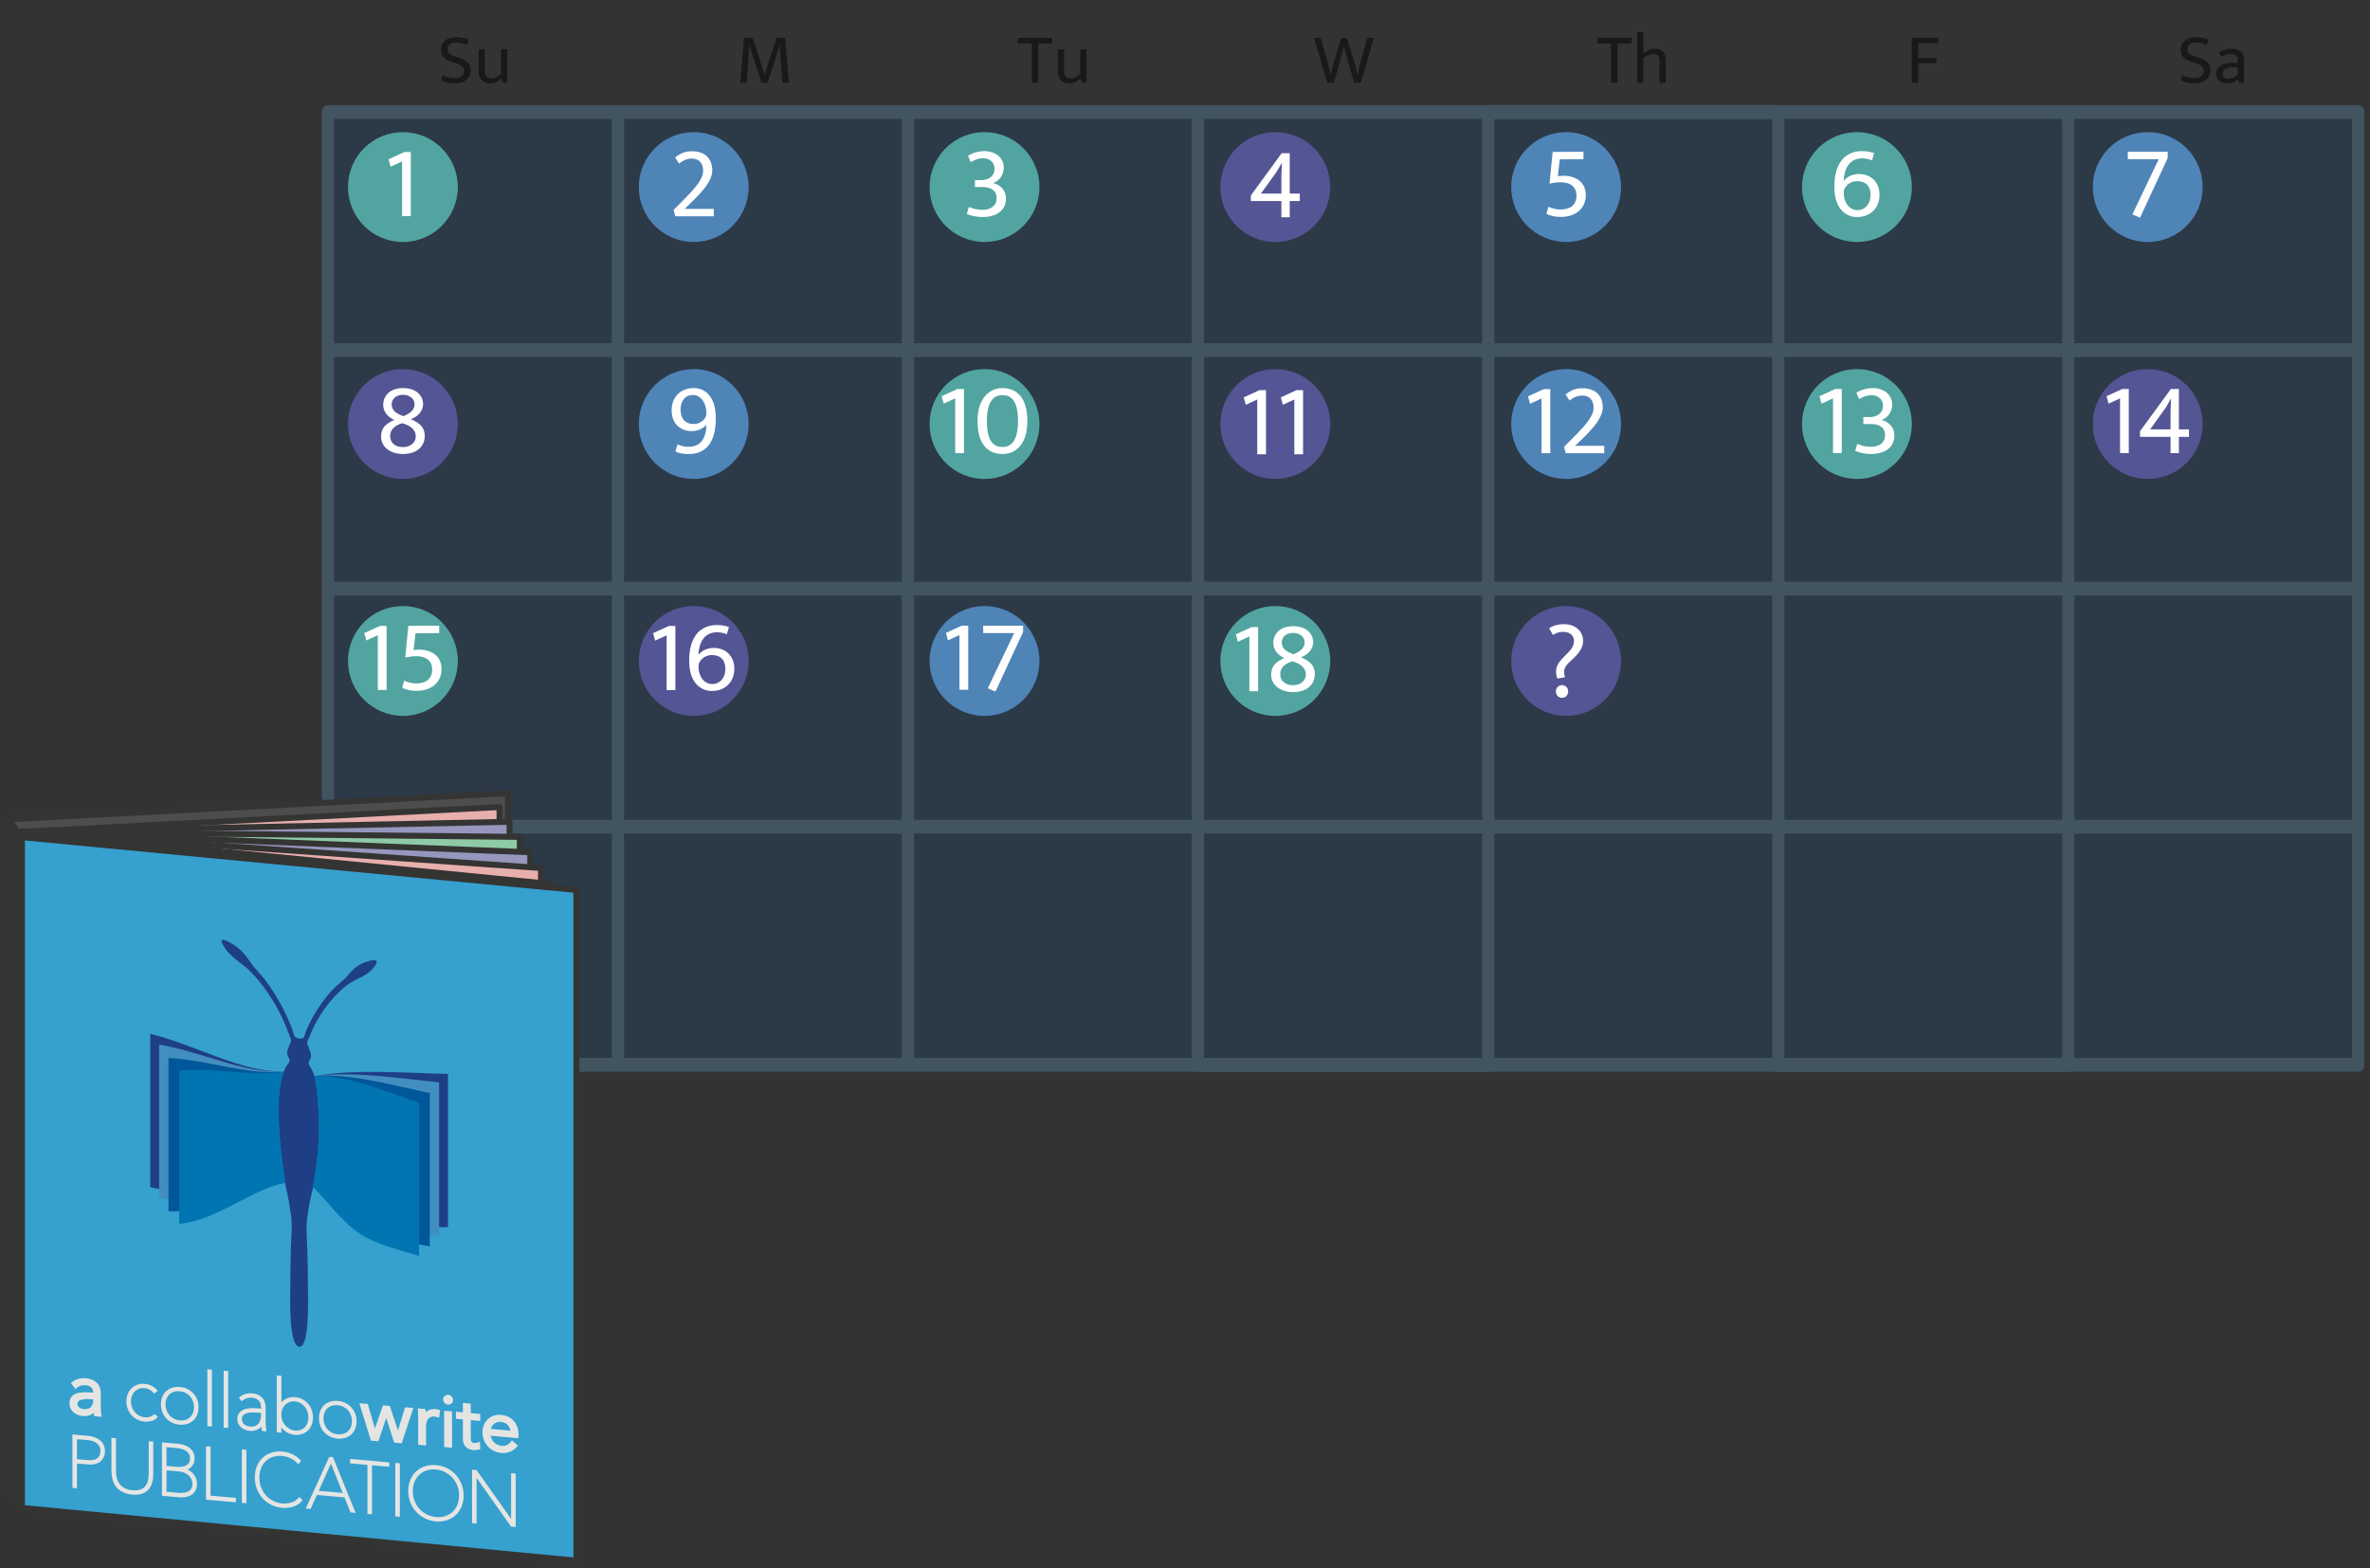 <?xml version="1.0" encoding="UTF-8" standalone="no"?>
<svg width="399px" height="264px" viewBox="0 0 399 264" version="1.1" xmlns="http://www.w3.org/2000/svg" xmlns:xlink="http://www.w3.org/1999/xlink" xmlns:sketch="http://www.bohemiancoding.com/sketch/ns">
    <rect x="0" y="0" width="399" height="264" fill="#333333" stroke="none"/>
    <!-- Generator: Sketch 3.3.3 (12081) - http://www.bohemiancoding.com/sketch -->
    <title>calendar_book</title>
    <desc>Created with Sketch.</desc>
    <defs></defs>
    <g id="Page-1" stroke="none" stroke-width="1" fill="none" fill-rule="evenodd" sketch:type="MSPage">
        <g id="calendar_book" sketch:type="MSLayerGroup" transform="translate(0, 5)">
            <path d="M371.767,1.685 L371.503,2.597 C370.819,2.284 370.304,2.152 369.729,2.152 C368.828,2.152 368.253,2.572 368.253,3.292 C368.253,3.892 368.625,4.227 369.512,4.503 L370.268,4.743 C371.635,5.175 372.15,5.954 372.15,6.878 C372.15,8.197 371.035,9.037 369.512,9.037 C368.744,9.037 367.941,8.917 367.161,8.557 L367.426,7.657 C368.109,7.993 368.744,8.149 369.464,8.149 C370.328,8.149 371.023,7.741 371.023,6.962 C371.023,6.386 370.711,5.967 369.596,5.618 L368.84,5.379 C367.749,5.031 367.125,4.455 367.125,3.424 C367.125,2.104 368.025,1.265 369.68,1.265 C370.412,1.265 371.107,1.373 371.767,1.685" id="Fill-1" fill="#1A1918" sketch:type="MSShapeGroup"></path>
            <path d="M373.533,3.796 C374.289,3.399 374.84,3.208 375.668,3.208 C376.916,3.208 377.791,3.699 377.791,5.259 L377.791,8.929 L376.916,8.929 L376.783,8.305 L376.76,8.305 C376.268,8.833 375.668,9.037 374.961,9.037 C373.881,9.037 373.09,8.413 373.09,7.418 C373.09,6.23 374.109,5.606 375.645,5.606 L376.724,5.606 L376.724,5.127 C376.724,4.311 376.268,4.071 375.572,4.071 C375.164,4.071 374.625,4.18 373.941,4.564 L373.533,3.796 L373.533,3.796 Z M376.735,6.326 L375.848,6.351 C374.648,6.386 374.193,6.817 374.193,7.382 C374.193,8.065 374.673,8.257 375.213,8.257 C375.74,8.257 376.316,8.018 376.735,7.477 L376.735,6.326 L376.735,6.326 Z" id="Fill-2" fill="#1A1918" sketch:type="MSShapeGroup"></path>
            <path d="M78.869,1.685 L78.606,2.597 C77.922,2.284 77.406,2.152 76.831,2.152 C75.931,2.152 75.355,2.572 75.355,3.292 C75.355,3.892 75.727,4.227 76.615,4.503 L77.37,4.743 C78.737,5.175 79.253,5.954 79.253,6.878 C79.253,8.197 78.138,9.037 76.615,9.037 C75.847,9.037 75.044,8.917 74.264,8.557 L74.528,7.657 C75.211,7.993 75.847,8.149 76.566,8.149 C77.43,8.149 78.126,7.741 78.126,6.962 C78.126,6.386 77.814,5.967 76.699,5.618 L75.943,5.379 C74.852,5.031 74.228,4.455 74.228,3.424 C74.228,2.104 75.127,1.265 76.783,1.265 C77.514,1.265 78.21,1.373 78.869,1.685" id="Fill-3" fill="#1A1918" sketch:type="MSShapeGroup"></path>
            <path d="M84.354,3.292 L85.409,3.292 L85.409,8.929 L84.582,8.929 L84.437,8.221 L84.39,8.221 C83.97,8.677 83.358,9.037 82.543,9.037 C81.379,9.037 80.576,8.365 80.576,7.034 L80.576,3.292 L81.631,3.292 L81.631,6.901 C81.631,7.873 82.135,8.197 82.759,8.197 C83.394,8.197 83.898,7.909 84.354,7.43 L84.354,3.292" id="Fill-4" fill="#1A1918" sketch:type="MSShapeGroup"></path>
            <path d="M326.282,1.373 L326.282,2.284 L322.948,2.284 L322.948,4.731 L326.019,4.731 L326.019,5.631 L322.948,5.631 L322.948,8.929 L321.845,8.929 L321.845,1.373 L326.282,1.373" id="Fill-5" fill="#1A1918" sketch:type="MSShapeGroup"></path>
            <path d="M274.684,1.373 L274.684,2.309 L272.321,2.309 L272.321,8.929 L271.218,8.929 L271.218,2.309 L268.903,2.309 L268.903,1.373 L274.684,1.373" id="Fill-6" fill="#1A1918" sketch:type="MSShapeGroup"></path>
            <path d="M276.678,8.929 L275.623,8.929 L275.623,0.413 L276.678,0.413 L276.678,4.012 C277.205,3.556 277.842,3.208 278.609,3.208 C279.855,3.208 280.443,3.999 280.443,5.043 L280.443,8.929 L279.389,8.929 L279.389,5.307 C279.389,4.443 279.029,4.071 278.32,4.071 C277.781,4.071 277.218,4.359 276.678,4.851 L276.678,8.929" id="Fill-7" fill="#1A1918" sketch:type="MSShapeGroup"></path>
            <path d="M222.332,1.373 L223.615,5.822 C223.735,6.218 223.939,7.046 224.012,7.609 L224.035,7.609 C224.131,7.046 224.335,6.23 224.455,5.822 L225.774,1.373 L226.758,1.373 L228.125,5.822 C228.245,6.23 228.437,7.022 228.533,7.609 L228.557,7.609 C228.664,7.01 228.856,6.194 228.965,5.822 L230.199,1.373 L231.315,1.373 L229.097,8.929 L227.98,8.929 L226.83,4.911 C226.602,4.096 226.434,3.567 226.254,2.836 L226.23,2.836 C226.074,3.556 225.858,4.299 225.69,4.911 L224.575,8.929 L223.472,8.929 L221.205,1.373 L222.332,1.373" id="Fill-8" fill="#1A1918" sketch:type="MSShapeGroup"></path>
            <path d="M177.158,1.373 L177.158,2.309 L174.795,2.309 L174.795,8.929 L173.691,8.929 L173.691,2.309 L171.377,2.309 L171.377,1.373 L177.158,1.373" id="Fill-9" fill="#1A1918" sketch:type="MSShapeGroup"></path>
            <path d="M181.862,3.292 L182.917,3.292 L182.917,8.929 L182.09,8.929 L181.946,8.221 L181.898,8.221 C181.478,8.677 180.867,9.037 180.051,9.037 C178.888,9.037 178.084,8.365 178.084,7.034 L178.084,3.292 L179.14,3.292 L179.14,6.901 C179.14,7.873 179.643,8.197 180.267,8.197 C180.902,8.197 181.406,7.909 181.862,7.43 L181.862,3.292" id="Fill-10" fill="#1A1918" sketch:type="MSShapeGroup"></path>
            <path d="M125.268,1.373 L126.706,1.373 L128.29,6.194 C128.446,6.662 128.59,7.094 128.722,7.537 L128.746,7.537 C128.877,7.094 129.009,6.71 129.177,6.194 L130.725,1.373 L132.164,1.373 L132.823,8.929 L131.72,8.929 L131.408,4.923 C131.348,4.144 131.312,3.364 131.288,2.572 L131.264,2.572 C131.048,3.352 130.809,4.144 130.557,4.923 L129.225,8.929 L128.218,8.929 L126.887,4.911 C126.623,4.096 126.395,3.388 126.179,2.572 L126.155,2.572 C126.119,3.352 126.059,4.144 125.999,4.923 L125.711,8.929 L124.632,8.929 L125.268,1.373" id="Fill-11" fill="#1A1918" sketch:type="MSShapeGroup"></path>
            <path d="M56.248,15.028 L395.978,15.028 L395.978,173.11 L56.248,173.11 L56.248,15.028 Z" id="Fill-12" fill="#2C3947" sketch:type="MSShapeGroup"></path>
            <path d="M348.192,175.441 L299.386,175.441 C298.815,175.441 298.352,174.919 298.352,174.275 L298.352,15.028 L251.598,15.028 L251.598,174.275 C251.598,174.919 251.135,175.441 250.564,175.441 L201.662,175.441 C201.092,175.441 200.63,174.919 200.63,174.275 L200.63,13.863 C200.63,13.22 201.092,12.697 201.662,12.697 C202.233,12.697 202.695,13.22 202.695,13.863 L202.695,173.11 L249.531,173.11 L249.531,13.863 C249.531,13.22 249.994,12.697 250.564,12.697 L299.386,12.697 C299.954,12.697 300.418,13.22 300.418,13.863 L300.418,173.11 L347.158,173.11 L347.158,13.863 C347.158,13.22 347.621,12.697 348.192,12.697 C348.762,12.697 349.225,13.22 349.225,13.863 L349.225,174.275 C349.225,174.919 348.762,175.441 348.192,175.441" id="Fill-13" fill="#415460" sketch:type="MSShapeGroup"></path>
            <path d="M397.011,175.441 L55.216,175.441 C54.646,175.441 54.183,174.919 54.183,174.275 L54.183,13.863 C54.183,13.22 54.646,12.697 55.216,12.697 L397.011,12.697 C397.582,12.697 398.043,13.22 398.043,13.863 L398.043,174.275 C398.043,174.919 397.582,175.441 397.011,175.441 L397.011,175.441 Z M153.874,173.11 L395.978,173.11 L395.978,135.342 L153.874,135.342 L153.874,173.11 Z M105.068,173.11 L151.81,173.11 L151.81,135.342 L105.068,135.342 L105.068,173.11 Z M56.248,173.11 L103.003,173.11 L103.003,135.342 L56.248,135.342 L56.248,173.11 Z M153.874,133.011 L395.978,133.011 L395.978,95.259 L153.874,95.259 L153.874,133.011 Z M105.068,133.011 L151.81,133.011 L151.81,95.259 L105.068,95.259 L105.068,133.011 Z M56.248,133.011 L103.003,133.011 L103.003,95.259 L56.248,95.259 L56.248,133.011 Z M153.874,92.927 L395.978,92.927 L395.978,55.113 L153.874,55.113 L153.874,92.927 Z M105.068,92.927 L151.81,92.927 L151.81,55.113 L105.068,55.113 L105.068,92.927 Z M56.248,92.927 L103.003,92.927 L103.003,55.113 L56.248,55.113 L56.248,92.927 Z M153.874,52.781 L395.978,52.781 L395.978,15.028 L153.874,15.028 L153.874,52.781 Z M105.068,52.781 L151.81,52.781 L151.81,15.028 L105.068,15.028 L105.068,52.781 Z M56.248,52.781 L103.003,52.781 L103.003,15.028 L56.248,15.028 L56.248,52.781 Z" id="Fill-14" fill="#415460" sketch:type="MSShapeGroup"></path>
            <path d="M126.038,66.384 C126.038,71.491 121.897,75.632 116.79,75.632 C111.682,75.632 107.542,71.491 107.542,66.384 C107.542,61.276 111.682,57.136 116.79,57.136 C121.897,57.136 126.038,61.276 126.038,66.384" id="Fill-15" fill="#4F84B7" sketch:type="MSShapeGroup"></path>
            <path d="M113.706,71.023 L114.065,69.807 C114.545,70.013 115.008,70.219 115.898,70.219 C117.903,70.219 118.862,68.917 118.931,66.501 C118.365,67.17 117.424,67.58 116.463,67.58 C114.527,67.58 113.072,66.314 113.072,64.067 C113.072,61.808 114.614,60.334 116.79,60.334 C118.742,60.334 120.508,61.773 120.508,65.439 C120.508,69.861 118.538,71.435 115.95,71.435 C114.922,71.435 114.219,71.265 113.706,71.023 L113.706,71.023 Z M116.652,61.498 C115.334,61.498 114.58,62.493 114.58,63.947 C114.58,65.56 115.419,66.382 116.773,66.382 C117.715,66.382 118.4,65.901 118.76,65.269 C118.896,65.01 118.931,64.805 118.931,64.564 C118.931,62.936 118.04,61.498 116.652,61.498 L116.652,61.498 Z" id="Fill-16" fill="#FFFFFF" sketch:type="MSShapeGroup"></path>
            <path d="M174.996,66.384 C174.996,71.491 170.855,75.632 165.748,75.632 C160.641,75.632 156.5,71.491 156.5,66.384 C156.5,61.276 160.641,57.136 165.748,57.136 C170.855,57.136 174.996,61.276 174.996,66.384" id="Fill-17" fill="#52A4A0" sketch:type="MSShapeGroup"></path>
            <path d="M161.188,60.487 L162.285,60.487 L162.285,71.281 L160.813,71.281 L160.813,62.065 L158.875,62.955 L158.533,61.704 L161.188,60.487" id="Fill-18" fill="#FFFFFF" sketch:type="MSShapeGroup"></path>
            <path d="M172.963,65.885 C172.963,69.824 170.992,71.435 168.766,71.435 C166.367,71.435 164.568,69.824 164.568,65.885 C164.568,62.114 166.539,60.334 168.766,60.334 C171.165,60.334 172.963,61.944 172.963,65.885 L172.963,65.885 Z M168.782,70.253 C170.153,70.253 171.387,69.311 171.387,65.885 C171.387,62.304 170.12,61.516 168.749,61.516 C167.378,61.516 166.145,62.459 166.145,65.885 C166.145,69.481 167.412,70.253 168.782,70.253 L168.782,70.253 Z" id="Fill-19" fill="#FFFFFF" sketch:type="MSShapeGroup"></path>
            <path d="M223.955,66.384 C223.955,71.491 219.814,75.632 214.707,75.632 C209.6,75.632 205.459,71.491 205.459,66.384 C205.459,61.276 209.6,57.136 214.707,57.136 C219.814,57.136 223.955,61.276 223.955,66.384" id="Fill-20" fill="#545594" sketch:type="MSShapeGroup"></path>
            <path d="M212.041,60.682 L213.137,60.682 L213.137,71.476 L211.665,71.476 L211.665,62.258 L209.73,63.149 L209.389,61.898 L212.041,60.682" id="Fill-21" fill="#FFFFFF" sketch:type="MSShapeGroup"></path>
            <path d="M218.283,60.682 L219.379,60.682 L219.379,71.476 L217.906,71.476 L217.906,62.258 L215.971,63.149 L215.629,61.898 L218.283,60.682" id="Fill-22" fill="#FFFFFF" sketch:type="MSShapeGroup"></path>
            <path d="M272.913,66.384 C272.913,71.491 268.773,75.632 263.665,75.632 C258.558,75.632 254.417,71.491 254.417,66.384 C254.417,61.276 258.558,57.136 263.665,57.136 C268.773,57.136 272.913,61.276 272.913,66.384" id="Fill-23" fill="#4F84B7" sketch:type="MSShapeGroup"></path>
            <path d="M259.901,60.508 L260.998,60.508 L260.998,71.303 L259.526,71.303 L259.526,62.085 L257.588,62.977 L257.248,61.726 L259.901,60.508" id="Fill-24" fill="#FFFFFF" sketch:type="MSShapeGroup"></path>
            <path d="M264.242,62.427 L263.574,61.419 C264.585,60.563 265.526,60.356 266.382,60.356 C268.747,60.356 269.827,61.744 269.827,63.561 C269.827,65.223 268.422,66.918 266.193,69.076 L265.183,70.053 L270.082,70.053 L270.082,71.303 L263.591,71.303 L263.316,70.224 L264.738,68.802 C267.256,66.282 268.285,64.965 268.285,63.61 C268.285,62.445 267.651,61.589 266.382,61.589 C265.648,61.589 265.029,61.811 264.242,62.427" id="Fill-25" fill="#FFFFFF" sketch:type="MSShapeGroup"></path>
            <path d="M321.872,66.384 C321.872,71.491 317.731,75.632 312.624,75.632 C307.517,75.632 303.376,71.491 303.376,66.384 C303.376,61.276 307.517,57.136 312.624,57.136 C317.731,57.136 321.872,61.276 321.872,66.384" id="Fill-26" fill="#52A4A0" sketch:type="MSShapeGroup"></path>
            <path d="M308.972,60.487 L310.067,60.487 L310.067,71.281 L308.596,71.281 L308.596,62.065 L306.658,62.955 L306.317,61.704 L308.972,60.487" id="Fill-27" fill="#FFFFFF" sketch:type="MSShapeGroup"></path>
            <path d="M312.523,61.14 C313.414,60.557 314.424,60.334 315.283,60.334 C317.218,60.334 318.556,61.498 318.556,63.092 C318.556,64.429 317.749,65.354 316.755,65.711 C318.006,65.986 318.93,66.98 318.93,68.282 C318.93,70.596 316.943,71.435 315.042,71.435 C314.099,71.435 313.055,71.248 312.335,70.903 L312.679,69.739 C313.466,70.031 313.996,70.219 315.024,70.219 C316.172,70.219 317.354,69.687 317.354,68.249 C317.354,66.947 316.343,66.382 314.991,66.382 L313.704,66.382 L313.704,65.217 L314.698,65.217 C316.018,65.217 317.012,64.582 317.012,63.265 C317.012,62.304 316.207,61.533 315.161,61.533 C314.424,61.533 313.877,61.687 313.003,62.184 L312.523,61.14" id="Fill-28" fill="#FFFFFF" sketch:type="MSShapeGroup"></path>
            <path d="M370.83,66.384 C370.83,71.491 366.69,75.632 361.582,75.632 C356.475,75.632 352.334,71.491 352.334,66.384 C352.334,61.276 356.475,57.136 361.582,57.136 C366.69,57.136 370.83,61.276 370.83,66.384" id="Fill-29" fill="#545594" sketch:type="MSShapeGroup"></path>
            <path d="M357.296,60.487 L358.392,60.487 L358.392,71.281 L356.92,71.281 L356.92,62.065 L354.982,62.955 L354.642,61.704 L357.296,60.487" id="Fill-30" fill="#FFFFFF" sketch:type="MSShapeGroup"></path>
            <path d="M365.474,60.487 L366.826,60.487 L366.826,67.29 L368.523,67.29 L368.523,68.541 L366.826,68.541 L366.826,71.281 L365.422,71.281 L365.422,68.541 L360.281,68.541 L360.281,67.597 L365.474,60.487 L365.474,60.487 Z M361.978,67.29 L365.422,67.29 L365.422,64.308 L365.507,62.149 L365.474,62.149 L364.633,63.606 L361.978,67.29 L361.978,67.29 Z" id="Fill-31" fill="#FFFFFF" sketch:type="MSShapeGroup"></path>
            <path d="M77.079,66.384 C77.079,71.491 72.939,75.632 67.831,75.632 C62.724,75.632 58.583,71.491 58.583,66.384 C58.583,61.276 62.724,57.136 67.831,57.136 C72.939,57.136 77.079,61.276 77.079,66.384" id="Fill-32" fill="#545594" sketch:type="MSShapeGroup"></path>
            <path d="M71.231,63.024 C71.231,64.032 70.564,65.028 69.176,65.576 C70.753,66.227 71.505,67.032 71.505,68.367 C71.505,70.355 69.948,71.435 67.857,71.435 C65.802,71.435 64.157,70.321 64.157,68.507 C64.157,67.102 64.858,66.364 66.384,65.696 C65.218,65.165 64.517,64.291 64.517,63.177 C64.517,61.671 65.613,60.334 67.857,60.334 C70.083,60.334 71.231,61.619 71.231,63.024 L71.231,63.024 Z M65.681,68.452 C65.681,69.415 66.401,70.27 67.857,70.27 C69.193,70.27 69.999,69.415 69.999,68.452 C69.999,67.29 69.004,66.622 67.721,66.242 C66.52,66.639 65.681,67.238 65.681,68.452 L65.681,68.452 Z M67.908,65.061 C68.953,64.652 69.793,64.051 69.793,63.059 C69.793,62.098 68.919,61.465 67.857,61.465 C66.588,61.465 65.938,62.254 65.938,63.092 C65.938,64.154 66.862,64.686 67.908,65.061 L67.908,65.061 Z" id="Fill-33" fill="#FFFFFF" sketch:type="MSShapeGroup"></path>
            <path d="M126.038,106.276 C126.038,111.384 121.897,115.524 116.79,115.524 C111.682,115.524 107.542,111.384 107.542,106.276 C107.542,101.169 111.682,97.028 116.79,97.028 C121.897,97.028 126.038,101.169 126.038,106.276" id="Fill-34" fill="#545594" sketch:type="MSShapeGroup"></path>
            <path d="M112.606,100.38 L113.703,100.38 L113.703,111.174 L112.23,111.174 L112.23,101.957 L110.294,102.846 L109.952,101.597 L112.606,100.38" id="Fill-35" fill="#FFFFFF" sketch:type="MSShapeGroup"></path>
            <path d="M122.721,100.569 L122.36,101.787 C121.88,101.58 121.332,101.442 120.699,101.442 C118.694,101.442 117.667,103.001 117.597,105.246 C118.231,104.439 119.191,104.082 120.15,104.082 C122.086,104.082 123.627,105.351 123.627,107.594 C123.627,109.855 122.034,111.327 119.859,111.327 C117.905,111.327 116.022,109.889 116.022,106.224 C116.022,101.804 118.231,100.227 120.647,100.227 C121.435,100.227 122.086,100.329 122.721,100.569 L122.721,100.569 Z M119.91,110.162 C121.23,110.162 122.12,109.084 122.12,107.627 C122.12,106.017 121.212,105.28 119.859,105.28 C118.848,105.28 118.128,105.846 117.768,106.48 C117.631,106.737 117.597,106.994 117.597,107.232 C117.597,108.859 118.523,110.162 119.91,110.162 L119.91,110.162 Z" id="Fill-36" fill="#FFFFFF" sketch:type="MSShapeGroup"></path>
            <path d="M174.996,106.276 C174.996,111.384 170.855,115.524 165.748,115.524 C160.641,115.524 156.5,111.384 156.5,106.276 C156.5,101.169 160.641,97.028 165.748,97.028 C170.855,97.028 174.996,101.169 174.996,106.276" id="Fill-37" fill="#4F84B7" sketch:type="MSShapeGroup"></path>
            <path d="M161.908,100.336 L163.005,100.336 L163.005,111.13 L161.533,111.13 L161.533,101.912 L159.594,102.804 L159.252,101.553 L161.908,100.336" id="Fill-38" fill="#FFFFFF" sketch:type="MSShapeGroup"></path>
            <path d="M172.245,100.336 L172.245,101.398 L167.584,111.439 L166.298,110.872 L170.736,101.586 L165.527,101.586 L165.527,100.336 L172.245,100.336" id="Fill-39" fill="#FFFFFF" sketch:type="MSShapeGroup"></path>
            <path d="M223.955,106.276 C223.955,111.384 219.814,115.524 214.707,115.524 C209.6,115.524 205.459,111.384 205.459,106.276 C205.459,101.169 209.6,97.028 214.707,97.028 C219.814,97.028 223.955,101.169 223.955,106.276" id="Fill-40" fill="#52A4A0" sketch:type="MSShapeGroup"></path>
            <path d="M210.712,100.574 L211.808,100.574 L211.808,111.368 L210.336,111.368 L210.336,102.151 L208.4,103.04 L208.059,101.791 L210.712,100.574" id="Fill-41" fill="#FFFFFF" sketch:type="MSShapeGroup"></path>
            <path d="M221.082,103.11 C221.082,104.121 220.414,105.115 219.026,105.663 C220.604,106.312 221.355,107.119 221.355,108.456 C221.355,110.441 219.797,111.522 217.707,111.522 C215.652,111.522 214.008,110.408 214.008,108.593 C214.008,107.189 214.71,106.452 216.233,105.781 C215.068,105.25 214.367,104.378 214.367,103.265 C214.367,101.758 215.463,100.421 217.707,100.421 C219.934,100.421 221.082,101.706 221.082,103.11 L221.082,103.11 Z M215.531,108.541 C215.531,109.5 216.252,110.356 217.707,110.356 C219.045,110.356 219.85,109.5 219.85,108.541 C219.85,107.375 218.856,106.709 217.57,106.331 C216.37,106.726 215.531,107.325 215.531,108.541 L215.531,108.541 Z M217.758,105.148 C218.803,104.738 219.643,104.138 219.643,103.145 C219.643,102.185 218.77,101.552 217.707,101.552 C216.439,101.552 215.787,102.339 215.787,103.18 C215.787,104.242 216.713,104.773 217.758,105.148 L217.758,105.148 Z" id="Fill-42" fill="#FFFFFF" sketch:type="MSShapeGroup"></path>
            <path d="M272.913,106.276 C272.913,111.384 268.773,115.524 263.665,115.524 C258.558,115.524 254.417,111.384 254.417,106.276 C254.417,101.169 258.558,97.028 263.665,97.028 C268.773,97.028 272.913,101.169 272.913,106.276" id="Fill-43" fill="#545594" sketch:type="MSShapeGroup"></path>
            <path d="M266.526,102.954 C266.526,104.118 265.653,105.148 264.812,105.915 C263.889,106.756 263.322,107.304 263.322,108.109 C263.322,108.436 263.357,108.641 263.477,109.002 L262.191,109.242 C262.055,108.898 261.97,108.471 261.97,108.092 C261.97,107.084 262.466,106.396 263.46,105.405 C264.265,104.598 264.985,103.946 264.985,102.971 C264.985,102.166 264.521,101.377 263.15,101.377 C262.619,101.377 262.02,101.495 261.455,101.908 L260.804,100.779 C261.455,100.298 262.433,100.074 263.237,100.074 C265.292,100.074 266.526,101.292 266.526,102.954 L266.526,102.954 Z M262.979,110.338 C263.545,110.338 264.008,110.8 264.008,111.398 C264.008,112.05 263.545,112.479 262.979,112.479 C262.414,112.479 261.935,112.05 261.935,111.398 C261.935,110.8 262.414,110.338 262.979,110.338 L262.979,110.338 Z" id="Fill-44" fill="#FFFFFF" sketch:type="MSShapeGroup"></path>
            <path d="M77.079,106.276 C77.079,111.384 72.939,115.524 67.831,115.524 C62.724,115.524 58.583,111.384 58.583,106.276 C58.583,101.169 62.724,97.028 67.831,97.028 C72.939,97.028 77.079,101.169 77.079,106.276" id="Fill-45" fill="#52A4A0" sketch:type="MSShapeGroup"></path>
            <path d="M63.983,100.363 L65.08,100.363 L65.08,111.157 L63.607,111.157 L63.607,101.939 L61.669,102.829 L61.327,101.58 L63.983,100.363" id="Fill-46" fill="#FFFFFF" sketch:type="MSShapeGroup"></path>
            <path d="M73.94,100.329 L73.94,101.58 L69.95,101.613 L69.624,104.458 C69.898,104.406 70.241,104.373 70.634,104.373 C72.332,104.373 74.336,105.23 74.336,107.645 C74.336,109.683 72.863,111.31 70.068,111.31 C69.263,111.31 68.356,111.124 67.706,110.797 L68.048,109.581 C68.596,109.855 69.3,110.062 70.035,110.062 C71.767,110.062 72.759,109.256 72.759,107.695 C72.759,106.189 71.629,105.469 70.139,105.469 C69.52,105.469 68.87,105.554 68.22,105.692 L68.751,100.363 L73.94,100.329" id="Fill-47" fill="#FFFFFF" sketch:type="MSShapeGroup"></path>
            <path d="M126.038,26.491 C126.038,31.599 121.897,35.739 116.79,35.739 C111.682,35.739 107.542,31.599 107.542,26.491 C107.542,21.384 111.682,17.243 116.79,17.243 C121.897,17.243 126.038,21.384 126.038,26.491" id="Fill-48" fill="#4F84B7" sketch:type="MSShapeGroup"></path>
            <path d="M114.331,22.536 L113.662,21.524 C114.673,20.669 115.617,20.463 116.473,20.463 C118.836,20.463 119.915,21.852 119.915,23.668 C119.915,25.328 118.511,27.025 116.284,29.184 L115.272,30.16 L120.173,30.16 L120.173,31.412 L113.681,31.412 L113.407,30.331 L114.829,28.91 C117.347,26.39 118.375,25.072 118.375,23.72 C118.375,22.553 117.74,21.695 116.473,21.695 C115.736,21.695 115.12,21.92 114.331,22.536" id="Fill-49" fill="#FFFFFF" sketch:type="MSShapeGroup"></path>
            <path d="M174.996,26.491 C174.996,31.599 170.855,35.739 165.748,35.739 C160.641,35.739 156.5,31.599 156.5,26.491 C156.5,21.384 160.641,17.243 165.748,17.243 C170.855,17.243 174.996,21.384 174.996,26.491" id="Fill-50" fill="#52A4A0" sketch:type="MSShapeGroup"></path>
            <path d="M162.956,21.247 C163.847,20.664 164.856,20.441 165.714,20.441 C167.65,20.441 168.986,21.606 168.986,23.2 C168.986,24.536 168.181,25.461 167.188,25.82 C168.439,26.094 169.363,27.089 169.363,28.392 C169.363,30.703 167.376,31.542 165.474,31.542 C164.532,31.542 163.486,31.355 162.767,31.011 L163.11,29.846 C163.898,30.137 164.429,30.326 165.457,30.326 C166.605,30.326 167.787,29.795 167.787,28.356 C167.787,27.055 166.776,26.488 165.423,26.488 L164.137,26.488 L164.137,25.325 L165.13,25.325 C166.45,25.325 167.444,24.689 167.444,23.372 C167.444,22.411 166.639,21.641 165.594,21.641 C164.856,21.641 164.309,21.795 163.435,22.293 L162.956,21.247" id="Fill-51" fill="#FFFFFF" sketch:type="MSShapeGroup"></path>
            <path d="M223.955,26.491 C223.955,31.599 219.814,35.739 214.707,35.739 C209.6,35.739 205.459,31.599 205.459,26.491 C205.459,21.384 209.6,17.243 214.707,17.243 C219.814,17.243 223.955,21.384 223.955,26.491" id="Fill-52" fill="#545594" sketch:type="MSShapeGroup"></path>
            <path d="M215.778,20.789 L217.133,20.789 L217.133,27.59 L218.826,27.59 L218.826,28.842 L217.133,28.842 L217.133,31.583 L215.727,31.583 L215.727,28.842 L210.588,28.842 L210.588,27.899 L215.778,20.789 L215.778,20.789 Z M212.281,27.59 L215.727,27.59 L215.727,24.609 L215.811,22.451 L215.778,22.451 L214.937,23.908 L212.281,27.59 L212.281,27.59 Z" id="Fill-53" fill="#FFFFFF" sketch:type="MSShapeGroup"></path>
            <path d="M272.913,26.491 C272.913,31.599 268.773,35.739 263.665,35.739 C258.558,35.739 254.417,31.599 254.417,26.491 C254.417,21.384 258.558,17.243 263.665,17.243 C268.773,17.243 272.913,21.384 272.913,26.491" id="Fill-54" fill="#4F84B7" sketch:type="MSShapeGroup"></path>
            <path d="M266.586,20.544 L266.586,21.795 L262.594,21.828 L262.269,24.673 C262.544,24.621 262.885,24.588 263.279,24.588 C264.977,24.588 266.98,25.443 266.98,27.86 C266.98,29.897 265.508,31.524 262.715,31.524 C261.909,31.524 261.002,31.339 260.351,31.011 L260.693,29.795 C261.24,30.07 261.944,30.276 262.68,30.276 C264.412,30.276 265.404,29.471 265.404,27.91 C265.404,26.403 264.273,25.684 262.783,25.684 C262.166,25.684 261.515,25.769 260.865,25.906 L261.397,20.578 L266.586,20.544" id="Fill-55" fill="#FFFFFF" sketch:type="MSShapeGroup"></path>
            <path d="M321.872,26.491 C321.872,31.599 317.731,35.739 312.624,35.739 C307.517,35.739 303.376,31.599 303.376,26.491 C303.376,21.384 307.517,17.243 312.624,17.243 C317.731,17.243 321.872,21.384 321.872,26.491" id="Fill-56" fill="#52A4A0" sketch:type="MSShapeGroup"></path>
            <path d="M315.519,20.784 L315.158,22.002 C314.679,21.795 314.129,21.657 313.498,21.657 C311.493,21.657 310.465,23.216 310.397,25.461 C311.03,24.654 311.991,24.297 312.948,24.297 C314.885,24.297 316.428,25.565 316.428,27.809 C316.428,30.07 314.834,31.542 312.657,31.542 C310.705,31.542 308.82,30.104 308.82,26.438 C308.82,22.019 311.03,20.441 313.446,20.441 C314.234,20.441 314.885,20.544 315.519,20.784 L315.519,20.784 Z M312.709,30.377 C314.029,30.377 314.919,29.299 314.919,27.842 C314.919,26.231 314.011,25.495 312.657,25.495 C311.647,25.495 310.929,26.061 310.567,26.694 C310.431,26.952 310.397,27.209 310.397,27.447 C310.397,29.074 311.321,30.377 312.709,30.377 L312.709,30.377 Z" id="Fill-57" fill="#FFFFFF" sketch:type="MSShapeGroup"></path>
            <path d="M370.83,26.491 C370.83,31.599 366.69,35.739 361.582,35.739 C356.475,35.739 352.334,31.599 352.334,26.491 C352.334,21.384 356.475,17.243 361.582,17.243 C366.69,17.243 370.83,21.384 370.83,26.491" id="Fill-58" fill="#4F84B7" sketch:type="MSShapeGroup"></path>
            <path d="M364.94,20.551 L364.94,21.613 L360.28,31.653 L358.996,31.087 L363.434,21.801 L358.225,21.801 L358.225,20.551 L364.94,20.551" id="Fill-59" fill="#FFFFFF" sketch:type="MSShapeGroup"></path>
            <path d="M77.079,26.491 C77.079,31.599 72.939,35.739 67.831,35.739 C62.724,35.739 58.583,31.599 58.583,26.491 C58.583,21.384 62.724,17.243 67.831,17.243 C72.939,17.243 77.079,21.384 77.079,26.491" id="Fill-60" fill="#52A4A0" sketch:type="MSShapeGroup"></path>
            <path d="M68.071,20.595 L69.167,20.595 L69.167,31.389 L67.695,31.389 L67.695,22.172 L65.756,23.061 L65.415,21.811 L68.071,20.595" id="Fill-61" fill="#FFFFFF" sketch:type="MSShapeGroup"></path>
            <path d="M85.516,241.46 L1.423,245.845 L1.423,132.924 L85.516,128.539 L85.516,241.46" id="Fill-62" fill="#4D4D4C" sketch:type="MSShapeGroup"></path>
            <path d="M1.423,246.345 C1.295,246.345 1.172,246.296 1.079,246.207 C0.979,246.113 0.923,245.981 0.923,245.845 L0.923,132.924 C0.923,132.658 1.131,132.439 1.397,132.425 L85.49,128.04 C85.614,128.033 85.76,128.082 85.86,128.176 C85.96,128.271 86.016,128.402 86.016,128.539 L86.016,241.46 C86.016,241.726 85.807,241.945 85.542,241.959 L1.449,246.344 C1.44,246.345 1.432,246.345 1.423,246.345 L1.423,246.345 Z M1.923,133.398 L1.923,245.318 L85.016,240.985 L85.016,129.065 L1.923,133.398 L1.923,133.398 Z" id="Fill-63" fill="#343433" sketch:type="MSShapeGroup"></path>
            <path d="M84.094,239.892 L3.677,244.071 L3.677,135.044 L84.094,130.865 L84.094,239.892" id="Fill-64" fill="#E7AFAD" sketch:type="MSShapeGroup"></path>
            <path d="M3.677,244.571 C3.549,244.571 3.426,244.523 3.333,244.434 C3.233,244.34 3.177,244.208 3.177,244.071 L3.177,135.044 C3.177,134.778 3.385,134.559 3.651,134.545 L84.068,130.366 C84.201,130.35 84.338,130.408 84.438,130.503 C84.538,130.597 84.594,130.728 84.594,130.865 L84.594,239.892 C84.594,240.157 84.385,240.377 84.12,240.391 L3.703,244.57 C3.694,244.571 3.686,244.571 3.677,244.571 L3.677,244.571 Z M4.177,135.519 L4.177,243.545 L83.594,239.417 L83.594,131.392 L4.177,135.519 L4.177,135.519 Z" id="Fill-65" fill="#343433" sketch:type="MSShapeGroup"></path>
            <path d="M85.784,242.38 L3.677,244.071 L3.677,135.044 L85.784,133.353 L85.784,242.38" id="Fill-66" fill="#9696BE" sketch:type="MSShapeGroup"></path>
            <path d="M3.677,244.571 C3.546,244.571 3.42,244.521 3.327,244.429 C3.231,244.334 3.177,244.206 3.177,244.071 L3.177,135.044 C3.177,134.772 3.395,134.55 3.667,134.544 L85.774,132.853 C85.898,132.848 86.038,132.901 86.134,132.996 C86.23,133.091 86.284,133.219 86.284,133.353 L86.284,242.38 C86.284,242.652 86.066,242.874 85.794,242.88 L3.687,244.571 L3.677,244.571 L3.677,244.571 Z M4.177,135.534 L4.177,243.56 L85.284,241.89 L85.284,133.864 L4.177,135.534 L4.177,135.534 Z" id="Fill-67" fill="#343433" sketch:type="MSShapeGroup"></path>
            <path d="M87.512,244.921 L3.677,244.071 L3.677,135.044 L87.512,135.894 L87.512,244.921" id="Fill-68" fill="#8FCAA7" sketch:type="MSShapeGroup"></path>
            <path d="M87.512,245.421 L87.507,245.421 L3.672,244.571 C3.398,244.568 3.177,244.346 3.177,244.071 L3.177,135.044 C3.177,134.91 3.23,134.782 3.325,134.689 C3.419,134.595 3.537,134.555 3.682,134.544 L87.517,135.394 C87.791,135.397 88.012,135.619 88.012,135.894 L88.012,244.921 C88.012,245.055 87.959,245.183 87.863,245.276 C87.77,245.369 87.644,245.421 87.512,245.421 L87.512,245.421 Z M4.177,243.576 L87.012,244.416 L87.012,136.389 L4.177,135.549 L4.177,243.576 L4.177,243.576 Z" id="Fill-69" fill="#343433" sketch:type="MSShapeGroup"></path>
            <path d="M89.274,247.514 L3.677,244.071 L3.677,135.044 L89.274,138.488 L89.274,247.514" id="Fill-70" fill="#9696BE" sketch:type="MSShapeGroup"></path>
            <path d="M89.274,248.014 L89.254,248.014 L3.657,244.571 C3.389,244.56 3.177,244.34 3.177,244.071 L3.177,135.044 C3.177,134.908 3.232,134.777 3.331,134.684 C3.429,134.589 3.564,134.547 3.697,134.544 L89.294,137.988 C89.563,137.999 89.774,138.22 89.774,138.488 L89.774,247.514 C89.774,247.649 89.719,247.78 89.621,247.874 C89.527,247.964 89.403,248.014 89.274,248.014 L89.274,248.014 Z M4.177,243.591 L88.774,246.993 L88.774,138.969 L4.177,135.565 L4.177,243.591 L4.177,243.591 Z" id="Fill-71" fill="#343433" sketch:type="MSShapeGroup"></path>
            <path d="M91.073,250.164 L3.677,244.071 L3.677,135.044 L91.073,141.137 L91.073,250.164" id="Fill-72" fill="#E7AFAD" sketch:type="MSShapeGroup"></path>
            <path d="M91.073,250.664 C91.062,250.664 91.05,250.664 91.039,250.663 L3.642,244.57 C3.38,244.552 3.177,244.334 3.177,244.071 L3.177,135.044 C3.177,134.905 3.234,134.772 3.336,134.679 C3.437,134.584 3.574,134.531 3.711,134.545 L91.108,140.638 C91.37,140.656 91.573,140.874 91.573,141.137 L91.573,250.164 C91.573,250.303 91.516,250.435 91.414,250.529 C91.321,250.616 91.199,250.664 91.073,250.664 L91.073,250.664 Z M4.177,243.604 L90.573,249.628 L90.573,141.603 L4.177,135.58 L4.177,243.604 L4.177,243.604 Z" id="Fill-73" fill="#343433" sketch:type="MSShapeGroup"></path>
            <path d="M92.911,252.867 L3.677,244.071 L3.677,135.044 L92.911,143.841 L92.911,252.867" id="Fill-74" fill="#FFFFFF" sketch:type="MSShapeGroup"></path>
            <path d="M92.911,253.367 C92.895,253.367 92.878,253.366 92.862,253.365 L3.628,244.569 C3.372,244.544 3.177,244.328 3.177,244.071 L3.177,135.044 C3.177,134.902 3.236,134.769 3.341,134.674 C3.446,134.579 3.589,134.541 3.726,134.546 L92.96,143.343 C93.216,143.368 93.411,143.584 93.411,143.841 L93.411,252.867 C93.411,253.009 93.352,253.143 93.247,253.237 C93.154,253.321 93.035,253.367 92.911,253.367 L92.911,253.367 Z M4.177,243.618 L92.411,252.315 L92.411,144.294 L4.177,135.596 L4.177,243.618 L4.177,243.618 Z" id="Fill-75" fill="#343433" sketch:type="MSShapeGroup"></path>
            <path d="M97.042,257.75 L3.677,248.862 L3.677,135.94 L97.042,144.83 L97.042,257.75" id="Fill-76" fill="#36A0CE" sketch:type="MSShapeGroup"></path>
            <path d="M97.042,258.25 C97.026,258.25 97.01,258.249 96.995,258.248 L3.629,249.36 C3.373,249.336 3.177,249.12 3.177,248.862 L3.177,135.94 C3.177,135.8 3.236,135.665 3.34,135.57 C3.444,135.476 3.585,135.432 3.724,135.442 L97.089,144.332 C97.346,144.356 97.542,144.572 97.542,144.83 L97.542,257.75 C97.542,257.891 97.482,258.025 97.378,258.12 C97.286,258.204 97.166,258.25 97.042,258.25 L97.042,258.25 Z M4.177,248.407 L96.542,257.2 L96.542,145.285 L4.177,136.49 L4.177,248.407 L4.177,248.407 Z" id="Fill-77" fill="#343433" sketch:type="MSShapeGroup"></path>
            <path d="M50.358,169.83 C49.383,169.76 49.542,169.168 49.146,168.131 C48.61,166.728 47.971,165.362 47.243,164.042 C46.507,162.707 45.683,161.416 44.786,160.186 C43.954,159.045 42.832,158.049 42.069,156.876 C41.335,155.746 40.398,154.733 39.293,154.034 C38.761,153.696 36.698,152.441 37.47,153.931 C38.682,156.272 40.73,157.005 42.39,158.771 C44.372,160.879 46.024,163.341 47.313,165.955 C47.962,167.268 48.458,168.612 48.981,169.971 C49.183,170.494 48.16,171.592 48.387,172.506 C48.575,173.266 49.026,173.411 48.568,173.997 C48.279,174.366 48.043,174.784 47.851,175.226 C47.421,176.208 47.196,177.305 47.063,178.41 C46.749,181.013 46.867,183.646 47.024,186.318 C46.991,185.834 46.962,185.351 46.938,184.866 C47.069,186.136 47.116,187.41 47.228,188.68 C47.201,188.345 47.204,188.004 47.132,187.669 C47.299,189.549 47.548,191.429 47.847,193.308 C48.133,195.103 48.687,196.978 48.853,198.766 C48.796,198.498 48.749,198.229 48.679,197.963 C48.737,198.231 48.796,198.498 48.853,198.766 C48.794,198.499 48.91,199.034 48.853,198.766 C49.304,200.784 49.045,202.865 48.983,204.862 C48.915,207.101 48.868,209.343 48.878,211.594 C48.882,212.709 48.53,221.502 50.358,221.713 C52.188,221.994 51.837,213.107 51.841,211.992 C51.85,209.745 51.804,207.489 51.735,205.233 C51.673,203.219 51.415,201.069 51.866,199.172 C51.81,199.425 51.925,198.921 51.866,199.172 C51.924,198.92 51.981,198.668 52.04,198.416 C51.97,198.663 51.923,198.92 51.866,199.172 C52.034,197.43 52.587,195.703 52.872,193.985 C53.171,192.187 53.42,190.373 53.587,188.538 C53.515,188.853 53.518,189.196 53.49,189.523 C53.603,188.283 53.649,187.022 53.779,185.788 C53.757,186.265 53.728,186.742 53.694,187.217 C53.852,184.587 53.97,181.985 53.655,179.299 C53.523,178.156 53.298,176.999 52.869,175.901 C52.675,175.407 52.44,174.927 52.151,174.48 C51.692,173.771 52.145,173.746 52.333,173.037 C52.559,172.184 51.536,170.81 51.737,170.342 C52.261,169.124 52.757,167.914 53.404,166.775 C54.694,164.509 56.347,162.492 58.329,160.917 C59.989,159.599 62.038,159.419 63.249,157.403 C64.021,156.121 61.958,156.821 61.427,157.015 C60.321,157.417 59.384,158.178 58.649,159.108 C57.888,160.076 56.765,160.77 55.933,161.687 C55.036,162.676 54.212,163.744 53.476,164.882 C52.748,166.005 52.108,167.199 51.573,168.457 C51.177,169.389 51.336,170.023 50.358,169.83" id="Fill-78" fill="#1E3E85" sketch:type="MSShapeGroup"></path>
            <path d="M52.944,176.162 C54.094,182.167 53.874,188.99 52.663,194.737 C57.452,199.031 59.609,201.237 65.323,201.415 C68.69,201.519 72.055,201.546 75.419,201.612 L75.419,175.802 C67.858,175.653 60.263,174.922 52.944,176.162" id="Fill-79" fill="#1E3E85" sketch:type="MSShapeGroup"></path>
            <path d="M52.944,176.162 C54.094,182.167 53.874,188.99 52.663,194.737 C56.595,198.431 58.662,200.815 63.361,201.969 C66.751,202.802 70.523,202.69 73.924,203.017 C73.924,194.414 73.923,185.809 73.923,177.205 C66.877,176.525 59.827,175.328 52.944,176.162" id="Fill-80" fill="#438EC0" sketch:type="MSShapeGroup"></path>
            <path d="M52.944,176.162 C54.094,182.167 53.874,188.99 52.663,194.737 C56.079,198.102 58.524,201.231 62.679,202.764 C65.728,203.89 69.247,204.18 72.356,204.837 L72.356,179.029 C65.925,177.669 59.335,175.723 52.944,176.162" id="Fill-81" fill="#005799" sketch:type="MSShapeGroup"></path>
            <path d="M52.944,176.162 C54.094,182.167 53.874,188.99 52.663,194.737 C55.681,197.847 58.208,201.594 61.898,203.481 C64.569,204.847 67.782,205.519 70.559,206.47 C70.559,197.866 70.559,189.266 70.558,180.662 C64.924,178.732 58.709,176.026 52.944,176.162" id="Fill-82" fill="#0075B1" sketch:type="MSShapeGroup"></path>
            <path d="M47.774,175.466 C45.396,179.529 47.515,190.602 48.056,194.115 C40.373,194.7 33.374,196.878 25.301,194.86 L25.301,169.052 C33.374,171.07 40.146,175.364 47.774,175.466" id="Fill-83" fill="#1E3E85" sketch:type="MSShapeGroup"></path>
            <path d="M47.774,175.466 C45.396,179.529 47.515,190.602 48.056,194.115 C40.972,194.852 34.272,197.965 26.795,196.669 C26.795,186.349 26.796,181.182 26.795,170.857 C34.272,172.152 40.577,175.598 47.774,175.466" id="Fill-84" fill="#438EC0" sketch:type="MSShapeGroup"></path>
            <path d="M47.774,175.466 C45.396,179.529 47.515,190.602 48.056,194.115 C41.606,195.059 35.216,199.31 28.362,198.911 L28.362,173.103 C35.213,173.504 40.999,175.897 47.774,175.466" id="Fill-85" fill="#005799" sketch:type="MSShapeGroup"></path>
            <path d="M47.774,175.466 C45.892,179.653 47.515,190.602 48.056,194.115 C42.327,195.233 36.295,200.58 30.163,201.029 C30.163,190.705 30.161,185.545 30.163,175.222 C36.293,174.775 41.526,176.169 47.774,175.466" id="Fill-86" fill="#0075B1" sketch:type="MSShapeGroup"></path>
            <path d="M15.944,229.537 C15.944,229.053 15.815,228.68 15.557,228.419 C15.298,228.158 14.922,228.005 14.43,227.962 C14.09,227.932 13.775,227.964 13.484,228.059 C13.194,228.153 12.947,228.292 12.745,228.474 L12.285,227.893 C12.519,227.682 12.828,227.517 13.212,227.398 C13.595,227.28 14.03,227.243 14.515,227.286 C14.822,227.312 15.108,227.38 15.375,227.487 C15.642,227.596 15.876,227.742 16.078,227.928 C16.279,228.113 16.437,228.339 16.55,228.606 C16.664,228.871 16.72,229.177 16.72,229.521 L16.72,231.981 C16.72,232.196 16.727,232.421 16.744,232.654 C16.76,232.888 16.785,233.086 16.817,233.249 L16.078,233.184 C16.054,233.046 16.033,232.896 16.017,232.734 C16.001,232.573 15.993,232.416 15.993,232.264 L15.968,232.262 C15.71,232.615 15.417,232.859 15.09,232.994 C14.763,233.13 14.369,233.177 13.909,233.136 C13.691,233.117 13.466,233.066 13.236,232.986 C13.006,232.906 12.796,232.789 12.606,232.636 C12.417,232.483 12.259,232.292 12.133,232.065 C12.008,231.837 11.946,231.566 11.946,231.253 C11.946,230.819 12.057,230.486 12.279,230.253 C12.501,230.021 12.798,229.858 13.169,229.767 C13.541,229.675 13.967,229.632 14.448,229.638 C14.929,229.645 15.427,229.67 15.944,229.716 L15.944,229.537 L15.944,229.537 Z M15.702,230.343 C15.363,230.312 15.021,230.296 14.678,230.294 C14.335,230.292 14.024,230.32 13.745,230.38 C13.466,230.438 13.238,230.541 13.061,230.685 C12.883,230.83 12.794,231.034 12.794,231.298 C12.794,231.498 12.832,231.669 12.909,231.812 C12.985,231.954 13.088,232.073 13.218,232.169 C13.347,232.265 13.491,232.337 13.648,232.387 C13.806,232.438 13.965,232.47 14.127,232.483 C14.417,232.509 14.676,232.482 14.902,232.401 C15.128,232.322 15.318,232.202 15.472,232.044 C15.625,231.886 15.742,231.698 15.823,231.481 C15.904,231.265 15.944,231.031 15.944,230.783 L15.944,230.363 L15.702,230.343 L15.702,230.343 Z" id="Fill-87" fill="#E4E5E3" sketch:type="MSShapeGroup"></path>
            <path d="M17.127,233.527 L15.865,233.416 L15.832,233.228 C15.811,233.109 15.793,232.982 15.778,232.848 C15.594,233.013 15.396,233.139 15.185,233.226 C14.823,233.375 14.388,233.427 13.887,233.385 C13.653,233.365 13.406,233.31 13.154,233.223 C12.898,233.134 12.661,233.002 12.449,232.83 C12.236,232.659 12.056,232.441 11.915,232.185 C11.769,231.921 11.696,231.607 11.696,231.253 C11.696,230.755 11.831,230.36 12.098,230.08 C12.353,229.815 12.693,229.627 13.109,229.523 C13.477,229.434 13.898,229.387 14.362,229.387 L14.451,229.388 C14.856,229.394 15.273,229.412 15.692,229.444 C15.678,229.071 15.575,228.793 15.379,228.595 C15.164,228.378 14.837,228.248 14.408,228.211 C14.101,228.183 13.82,228.213 13.562,228.296 C13.306,228.38 13.088,228.502 12.912,228.659 L12.714,228.838 L11.944,227.864 L12.118,227.707 C12.378,227.472 12.722,227.288 13.138,227.159 C13.551,227.032 14.02,226.993 14.537,227.037 C14.865,227.065 15.178,227.139 15.468,227.255 C15.762,227.375 16.023,227.539 16.247,227.743 C16.475,227.953 16.654,228.211 16.78,228.508 C16.906,228.803 16.97,229.144 16.97,229.521 L16.97,231.981 C16.97,232.19 16.978,232.409 16.994,232.637 C17.009,232.858 17.032,233.046 17.062,233.2 L17.127,233.527 L17.127,233.527 Z M16.294,232.952 L16.522,232.972 C16.511,232.879 16.502,232.778 16.495,232.672 C16.478,232.433 16.47,232.202 16.47,231.981 L16.47,229.521 C16.47,229.212 16.42,228.936 16.32,228.703 C16.222,228.472 16.084,228.272 15.909,228.111 C15.73,227.948 15.519,227.815 15.281,227.719 C15.038,227.621 14.773,227.56 14.493,227.535 C14.041,227.495 13.636,227.528 13.286,227.638 C13.033,227.715 12.816,227.815 12.637,227.935 L12.787,228.123 C12.97,227.997 13.177,227.896 13.407,227.821 C13.729,227.716 14.081,227.681 14.452,227.713 C15.001,227.761 15.433,227.94 15.734,228.243 C16.04,228.551 16.194,228.986 16.194,229.537 L16.194,229.989 L15.922,229.965 C15.422,229.921 14.925,229.894 14.445,229.888 L14.362,229.887 C13.939,229.887 13.558,229.929 13.23,230.01 C12.906,230.089 12.647,230.229 12.46,230.426 C12.282,230.612 12.196,230.883 12.196,231.253 C12.196,231.522 12.249,231.755 12.353,231.944 C12.462,232.143 12.6,232.31 12.763,232.441 C12.93,232.576 13.117,232.681 13.318,232.75 C13.531,232.824 13.737,232.87 13.93,232.887 C14.351,232.923 14.706,232.883 14.994,232.764 C15.278,232.647 15.537,232.429 15.766,232.114 L15.849,232.001 L16.218,232.031 L16.243,232.264 C16.243,232.408 16.25,232.557 16.266,232.709 C16.274,232.793 16.284,232.874 16.294,232.952 L16.294,232.952 Z M14.334,232.743 L14.334,232.743 C14.26,232.743 14.184,232.739 14.105,232.732 C13.926,232.718 13.747,232.681 13.571,232.625 C13.389,232.566 13.219,232.481 13.069,232.37 C12.911,232.253 12.783,232.104 12.689,231.931 C12.593,231.752 12.544,231.539 12.544,231.298 C12.544,230.956 12.665,230.685 12.903,230.491 C13.111,230.321 13.377,230.202 13.694,230.135 C13.977,230.074 14.297,230.044 14.645,230.044 L14.68,230.044 C15.024,230.046 15.376,230.063 15.724,230.094 L16.194,230.134 L16.194,230.783 C16.194,231.06 16.148,231.324 16.058,231.568 C15.965,231.816 15.828,232.035 15.651,232.218 C15.47,232.405 15.246,232.546 14.985,232.638 C14.791,232.707 14.571,232.743 14.334,232.743 L14.334,232.743 Z M14.645,230.294 L14.645,230.544 C14.333,230.544 14.047,230.571 13.797,230.624 C13.559,230.675 13.365,230.76 13.219,230.879 C13.099,230.977 13.044,231.109 13.044,231.298 C13.044,231.458 13.072,231.587 13.129,231.694 C13.188,231.803 13.268,231.895 13.366,231.968 C13.472,232.046 13.592,232.106 13.724,232.148 C13.864,232.193 14.006,232.223 14.148,232.234 C14.212,232.24 14.274,232.243 14.334,232.243 C14.513,232.243 14.676,232.217 14.818,232.166 C15.006,232.1 15.166,232.001 15.292,231.87 C15.422,231.735 15.52,231.579 15.589,231.394 C15.659,231.206 15.694,231.001 15.694,230.783 L15.681,230.592 C15.345,230.561 15.008,230.546 14.677,230.544 L14.645,230.294 L14.645,230.294 Z" id="Fill-88" fill="#E4E5E3" sketch:type="MSShapeGroup"></path>
            <path d="M25.99,229.282 C25.779,229.048 25.533,228.858 25.251,228.714 C24.968,228.568 24.673,228.482 24.366,228.455 C23.97,228.42 23.615,228.463 23.3,228.583 C22.985,228.703 22.716,228.877 22.494,229.105 C22.271,229.334 22.101,229.607 21.979,229.925 C21.858,230.242 21.797,230.58 21.797,230.94 C21.797,231.3 21.858,231.649 21.979,231.988 C22.101,232.327 22.271,232.628 22.494,232.892 C22.716,233.155 22.985,233.373 23.3,233.545 C23.615,233.717 23.97,233.82 24.366,233.856 C24.673,233.882 24.974,233.856 25.269,233.779 C25.563,233.701 25.82,233.567 26.038,233.379 L26.22,233.563 C25.978,233.781 25.693,233.931 25.366,234.009 C25.039,234.088 24.706,234.113 24.366,234.083 C23.954,234.047 23.577,233.941 23.233,233.768 C22.89,233.593 22.591,233.366 22.336,233.088 C22.082,232.81 21.884,232.484 21.743,232.112 C21.602,231.739 21.531,231.341 21.531,230.917 C21.531,230.493 21.602,230.107 21.743,229.76 C21.884,229.412 22.082,229.12 22.336,228.882 C22.591,228.645 22.89,228.467 23.233,228.35 C23.577,228.231 23.954,228.19 24.366,228.227 C24.722,228.259 25.059,228.353 25.378,228.509 C25.697,228.664 25.97,228.868 26.196,229.12 L25.99,229.282" id="Fill-89" fill="#E4E5E3" sketch:type="MSShapeGroup"></path>
            <path d="M24.643,234.346 C24.544,234.346 24.444,234.341 24.344,234.332 C23.903,234.293 23.492,234.179 23.121,233.99 C22.751,233.803 22.426,233.556 22.152,233.257 C21.876,232.955 21.66,232.6 21.509,232.201 C21.358,231.802 21.281,231.369 21.281,230.917 C21.281,230.463 21.358,230.042 21.512,229.665 C21.665,229.288 21.884,228.963 22.166,228.699 C22.446,228.437 22.778,228.241 23.153,228.113 C23.528,227.983 23.94,227.936 24.389,227.978 C24.772,228.013 25.142,228.115 25.488,228.284 C25.834,228.453 26.135,228.678 26.382,228.953 L26.56,229.151 L25.961,229.624 L25.804,229.449 C25.615,229.238 25.39,229.066 25.137,228.936 C24.884,228.807 24.618,228.728 24.344,228.704 C23.989,228.675 23.668,228.71 23.389,228.816 C23.109,228.923 22.869,229.079 22.673,229.279 C22.477,229.481 22.322,229.728 22.212,230.015 C22.103,230.301 22.047,230.613 22.047,230.94 C22.047,231.27 22.104,231.594 22.214,231.904 C22.326,232.214 22.484,232.492 22.685,232.731 C22.886,232.969 23.133,233.169 23.419,233.325 C23.703,233.481 24.029,233.574 24.388,233.606 C24.661,233.629 24.939,233.606 25.206,233.537 C25.461,233.47 25.687,233.353 25.875,233.19 L26.051,233.037 L26.582,233.572 L26.388,233.748 C26.115,233.995 25.791,234.164 25.424,234.252 C25.167,234.314 24.905,234.346 24.643,234.346" id="Fill-90" fill="#E4E5E3" sketch:type="MSShapeGroup"></path>
            <path d="M33.176,231.921 C33.176,232.352 33.104,232.742 32.963,233.09 C32.822,233.438 32.622,233.73 32.364,233.967 C32.105,234.204 31.796,234.379 31.437,234.491 C31.077,234.603 30.683,234.641 30.255,234.602 C29.827,234.565 29.435,234.459 29.08,234.283 C28.724,234.107 28.417,233.879 28.159,233.596 C27.9,233.312 27.7,232.985 27.559,232.613 C27.417,232.24 27.347,231.839 27.347,231.406 C27.347,230.974 27.417,230.586 27.559,230.243 C27.7,229.899 27.9,229.611 28.159,229.378 C28.417,229.144 28.724,228.972 29.08,228.859 C29.435,228.746 29.827,228.709 30.255,228.747 C30.683,228.784 31.077,228.892 31.437,229.067 C31.796,229.243 32.105,229.47 32.364,229.749 C32.622,230.028 32.822,230.352 32.963,230.72 C33.104,231.088 33.176,231.488 33.176,231.921 L33.176,231.921 Z M32.909,231.897 C32.909,231.529 32.848,231.176 32.727,230.837 C32.606,230.498 32.431,230.197 32.2,229.933 C31.97,229.668 31.691,229.452 31.364,229.282 C31.037,229.114 30.667,229.012 30.255,228.975 C29.843,228.938 29.476,228.977 29.153,229.088 C28.829,229.199 28.552,229.366 28.322,229.591 C28.092,229.815 27.917,230.084 27.795,230.401 C27.674,230.72 27.614,231.062 27.614,231.43 C27.614,231.806 27.674,232.163 27.795,232.502 C27.917,232.841 28.092,233.142 28.322,233.406 C28.552,233.671 28.829,233.889 29.153,234.062 C29.476,234.234 29.843,234.339 30.255,234.375 C30.667,234.411 31.037,234.372 31.364,234.257 C31.691,234.142 31.97,233.973 32.2,233.749 C32.431,233.524 32.606,233.255 32.727,232.937 C32.848,232.62 32.909,232.273 32.909,231.897 L32.909,231.897 Z" id="Fill-91" fill="#E4E5E3" sketch:type="MSShapeGroup"></path>
            <path d="M30.574,234.867 C30.462,234.867 30.349,234.862 30.233,234.852 C29.776,234.812 29.351,234.696 28.969,234.507 C28.585,234.317 28.25,234.067 27.974,233.764 C27.695,233.459 27.477,233.102 27.325,232.702 C27.174,232.303 27.097,231.867 27.097,231.406 C27.097,230.942 27.175,230.519 27.328,230.147 C27.482,229.772 27.706,229.45 27.992,229.192 C28.275,228.936 28.615,228.744 29.004,228.621 C29.389,228.499 29.816,228.456 30.277,228.498 C30.732,228.537 31.159,228.653 31.546,228.843 C31.933,229.031 32.269,229.279 32.547,229.579 C32.826,229.881 33.044,230.234 33.197,230.63 C33.349,231.026 33.426,231.461 33.426,231.921 C33.426,232.382 33.348,232.807 33.195,233.184 C33.04,233.565 32.817,233.89 32.533,234.151 C32.248,234.412 31.904,234.607 31.511,234.729 C31.22,234.821 30.904,234.867 30.574,234.867 L30.574,234.867 Z M29.962,229.211 C29.696,229.211 29.451,229.249 29.234,229.324 C28.946,229.423 28.698,229.573 28.497,229.77 C28.293,229.968 28.136,230.21 28.028,230.491 C27.919,230.777 27.864,231.094 27.864,231.43 C27.864,231.776 27.92,232.108 28.03,232.418 C28.14,232.725 28.302,233.002 28.511,233.242 C28.719,233.481 28.974,233.683 29.271,233.841 C29.562,233.997 29.901,234.093 30.277,234.126 C30.651,234.16 30.99,234.124 31.281,234.022 C31.573,233.918 31.823,233.767 32.025,233.569 C32.232,233.369 32.385,233.133 32.494,232.849 C32.604,232.56 32.659,232.24 32.659,231.897 C32.659,231.56 32.603,231.232 32.492,230.921 C32.382,230.613 32.22,230.336 32.011,230.097 C31.805,229.859 31.548,229.659 31.249,229.504 C30.953,229.352 30.611,229.258 30.233,229.224 C30.141,229.216 30.05,229.211 29.962,229.211 L29.962,229.211 Z" id="Fill-92" fill="#E4E5E3" sketch:type="MSShapeGroup"></path>
            <path d="M35.163,234.868 L35.163,225.796 L35.429,225.819 L35.429,234.892 L35.163,234.868" id="Fill-93" fill="#E4E5E3" sketch:type="MSShapeGroup"></path>
            <path d="M35.679,235.164 L34.913,235.097 L34.913,225.523 L35.679,225.591 L35.679,235.164" id="Fill-94" fill="#E4E5E3" sketch:type="MSShapeGroup"></path>
            <path d="M37.901,235.109 L37.901,226.038 L38.167,226.061 L38.167,235.133 L37.901,235.109" id="Fill-95" fill="#E4E5E3" sketch:type="MSShapeGroup"></path>
            <path d="M38.417,235.405 L37.651,235.338 L37.651,225.766 L38.417,225.833 L38.417,235.405" id="Fill-96" fill="#E4E5E3" sketch:type="MSShapeGroup"></path>
            <path d="M44.469,234.441 C44.469,234.649 44.479,234.872 44.499,235.11 C44.519,235.348 44.541,235.544 44.565,235.698 L44.311,235.676 C44.294,235.594 44.282,235.495 44.274,235.378 C44.266,235.262 44.256,235.141 44.245,235.016 C44.232,234.891 44.224,234.768 44.22,234.647 C44.216,234.527 44.214,234.427 44.214,234.347 L44.178,234.344 C44.016,234.833 43.737,235.183 43.342,235.392 C42.946,235.601 42.522,235.685 42.069,235.646 C41.843,235.626 41.619,235.573 41.397,235.49 C41.174,235.406 40.975,235.293 40.797,235.149 C40.619,235.006 40.476,234.829 40.367,234.619 C40.257,234.41 40.203,234.169 40.203,233.897 C40.203,233.505 40.306,233.198 40.512,232.977 C40.718,232.754 40.975,232.591 41.282,232.486 C41.589,232.381 41.918,232.324 42.269,232.315 C42.62,232.307 42.942,232.315 43.232,232.34 L44.202,232.426 L44.202,231.981 C44.202,231.366 44.036,230.901 43.705,230.588 C43.374,230.274 42.942,230.095 42.408,230.048 C42.077,230.019 41.768,230.051 41.482,230.146 C41.195,230.24 40.938,230.378 40.712,230.558 L40.567,230.341 C40.825,230.14 41.118,229.996 41.445,229.908 C41.772,229.821 42.094,229.792 42.408,229.819 C43.046,229.876 43.549,230.082 43.917,230.438 C44.285,230.795 44.469,231.321 44.469,232.018 L44.469,234.441 L44.469,234.441 Z M44.202,232.653 L43.342,232.578 C43.034,232.551 42.711,232.54 42.372,232.546 C42.033,232.553 41.722,232.599 41.439,232.686 C41.156,232.773 40.924,232.913 40.742,233.104 C40.561,233.297 40.47,233.568 40.47,233.921 C40.47,234.177 40.52,234.396 40.621,234.576 C40.722,234.757 40.852,234.906 41.009,235.024 C41.167,235.142 41.34,235.233 41.53,235.298 C41.72,235.362 41.899,235.402 42.069,235.418 C42.481,235.454 42.825,235.408 43.099,235.28 C43.374,235.152 43.594,234.978 43.759,234.757 C43.925,234.535 44.04,234.286 44.105,234.008 C44.169,233.728 44.202,233.454 44.202,233.182 L44.202,232.653 L44.202,232.653 Z" id="Fill-97" fill="#E4E5E3" sketch:type="MSShapeGroup"></path>
            <path d="M44.862,235.976 L44.103,235.908 L44.066,235.726 C44.047,235.634 44.034,235.524 44.025,235.395 C44.02,235.322 44.014,235.248 44.007,235.171 C43.854,235.353 43.67,235.501 43.459,235.612 C43.021,235.844 42.545,235.939 42.047,235.894 C41.803,235.873 41.555,235.816 41.309,235.725 C41.061,235.631 40.837,235.503 40.64,235.344 C40.437,235.181 40.27,234.976 40.145,234.734 C40.018,234.491 39.953,234.209 39.953,233.897 C39.953,233.441 40.08,233.075 40.329,232.807 C40.562,232.555 40.855,232.367 41.201,232.25 C41.529,232.137 41.887,232.075 42.263,232.065 C42.623,232.059 42.955,232.065 43.254,232.091 L43.952,232.152 L43.952,231.981 C43.952,231.44 43.811,231.032 43.533,230.77 C43.242,230.494 42.866,230.339 42.386,230.297 C42.092,230.273 41.814,230.3 41.561,230.383 C41.303,230.468 41.07,230.593 40.868,230.753 L40.656,230.922 L40.23,230.287 L40.413,230.144 C40.696,229.924 41.021,229.763 41.38,229.667 C41.734,229.573 42.09,229.542 42.43,229.57 C43.125,229.632 43.683,229.863 44.091,230.259 C44.507,230.663 44.719,231.255 44.719,232.018 L44.719,234.441 C44.719,234.643 44.728,234.858 44.748,235.09 C44.767,235.319 44.789,235.51 44.813,235.659 L44.862,235.976 L44.862,235.976 Z M42.55,232.794 L42.377,232.796 C42.06,232.802 41.769,232.846 41.513,232.926 C41.27,233 41.077,233.115 40.923,233.276 C40.787,233.422 40.72,233.633 40.72,233.921 C40.72,234.133 40.76,234.313 40.839,234.454 C40.923,234.603 41.03,234.728 41.159,234.824 C41.295,234.926 41.448,235.006 41.61,235.061 C41.781,235.119 41.943,235.155 42.092,235.169 C42.449,235.198 42.761,235.163 42.994,235.054 C43.231,234.943 43.42,234.793 43.559,234.607 C43.705,234.411 43.804,234.196 43.861,233.951 C43.921,233.69 43.952,233.432 43.952,233.182 L43.952,232.883 L43.32,232.827 C43.073,232.806 42.817,232.794 42.55,232.794 L42.55,232.794 Z" id="Fill-98" fill="#E4E5E3" sketch:type="MSShapeGroup"></path>
            <path d="M47.159,231.907 C47.4,231.376 47.745,230.991 48.192,230.75 C48.64,230.51 49.129,230.413 49.661,230.46 C50.072,230.496 50.449,230.603 50.792,230.781 C51.134,230.96 51.428,231.19 51.674,231.472 C51.92,231.753 52.109,232.079 52.243,232.452 C52.376,232.823 52.442,233.222 52.442,233.646 C52.442,234.062 52.374,234.441 52.236,234.785 C52.099,235.129 51.908,235.42 51.662,235.658 C51.416,235.897 51.122,236.074 50.78,236.192 C50.437,236.31 50.064,236.352 49.661,236.315 C49.396,236.292 49.136,236.233 48.882,236.139 C48.628,236.044 48.392,235.917 48.174,235.759 C47.956,235.6 47.759,235.41 47.582,235.19 C47.404,234.971 47.263,234.72 47.159,234.44 L47.123,234.435 L47.123,235.924 L46.844,235.899 L46.844,226.827 L47.123,226.852 L47.123,231.903 L47.159,231.907 L47.159,231.907 Z M52.175,233.621 C52.175,233.262 52.117,232.913 52,232.574 C51.883,232.236 51.716,231.933 51.499,231.666 C51.281,231.398 51.017,231.178 50.706,231.002 C50.397,230.827 50.047,230.722 49.661,230.687 C49.29,230.655 48.95,230.696 48.64,230.813 C48.329,230.93 48.061,231.101 47.835,231.324 C47.61,231.549 47.433,231.819 47.304,232.136 C47.175,232.452 47.11,232.795 47.11,233.163 C47.11,233.53 47.175,233.884 47.304,234.224 C47.433,234.563 47.61,234.864 47.835,235.129 C48.061,235.393 48.329,235.61 48.64,235.781 C48.95,235.953 49.29,236.055 49.661,236.088 C50.047,236.122 50.397,236.081 50.706,235.964 C51.017,235.848 51.281,235.677 51.499,235.452 C51.716,235.227 51.883,234.956 52,234.639 C52.117,234.32 52.175,233.981 52.175,233.621 L52.175,233.621 Z" id="Fill-99" fill="#E4E5E3" sketch:type="MSShapeGroup"></path>
            <path d="M49.937,236.578 C49.839,236.578 49.74,236.573 49.639,236.565 C49.351,236.539 49.067,236.475 48.794,236.373 C48.522,236.272 48.263,236.133 48.027,235.961 C47.793,235.79 47.578,235.583 47.387,235.348 C47.382,235.341 47.377,235.335 47.373,235.329 L47.373,236.196 L46.594,236.129 L46.594,226.555 L47.373,226.622 L47.373,231.1 C47.573,230.864 47.808,230.674 48.074,230.53 C48.564,230.267 49.105,230.157 49.683,230.211 C50.124,230.25 50.536,230.367 50.907,230.56 C51.277,230.752 51.598,231.004 51.862,231.308 C52.128,231.611 52.335,231.968 52.478,232.368 C52.62,232.765 52.692,233.194 52.692,233.646 C52.692,234.092 52.617,234.507 52.469,234.878 C52.318,235.254 52.105,235.577 51.836,235.838 C51.565,236.101 51.237,236.299 50.861,236.429 C50.571,236.528 50.261,236.578 49.937,236.578 L49.937,236.578 Z M49.421,230.927 C49.173,230.927 48.939,230.968 48.728,231.047 C48.453,231.15 48.212,231.303 48.011,231.502 C47.811,231.701 47.651,231.946 47.535,232.231 C47.419,232.515 47.36,232.829 47.36,233.163 C47.36,233.498 47.42,233.825 47.538,234.135 C47.655,234.444 47.819,234.725 48.026,234.967 C48.231,235.206 48.478,235.407 48.76,235.562 C49.038,235.716 49.348,235.809 49.683,235.839 C49.763,235.846 49.841,235.85 49.918,235.85 C50.173,235.85 50.408,235.81 50.618,235.731 C50.893,235.627 51.128,235.476 51.319,235.278 C51.511,235.078 51.662,234.834 51.765,234.553 C51.872,234.264 51.925,233.951 51.925,233.621 C51.925,233.291 51.871,232.966 51.764,232.656 C51.657,232.347 51.502,232.066 51.305,231.824 C51.109,231.583 50.867,231.38 50.583,231.22 C50.305,231.062 49.987,230.968 49.639,230.936 C49.565,230.93 49.493,230.927 49.421,230.927 L49.421,230.927 Z" id="Fill-100" fill="#E4E5E3" sketch:type="MSShapeGroup"></path>
            <path d="M59.773,234.269 C59.773,234.7 59.702,235.09 59.561,235.438 C59.419,235.785 59.219,236.077 58.961,236.315 C58.702,236.552 58.394,236.727 58.034,236.839 C57.675,236.951 57.281,236.988 56.852,236.95 C56.424,236.912 56.033,236.807 55.677,236.631 C55.321,236.455 55.015,236.227 54.756,235.943 C54.498,235.66 54.298,235.333 54.157,234.96 C54.015,234.588 53.944,234.185 53.944,233.754 C53.944,233.321 54.015,232.934 54.157,232.591 C54.298,232.247 54.498,231.959 54.756,231.726 C55.015,231.492 55.321,231.319 55.677,231.206 C56.033,231.094 56.424,231.057 56.852,231.095 C57.281,231.132 57.675,231.239 58.034,231.414 C58.394,231.59 58.702,231.817 58.961,232.097 C59.219,232.376 59.419,232.699 59.561,233.067 C59.702,233.435 59.773,233.836 59.773,234.269 L59.773,234.269 Z M59.506,234.245 C59.506,233.877 59.446,233.523 59.325,233.185 C59.203,232.846 59.028,232.545 58.797,232.28 C58.567,232.016 58.289,231.799 57.961,231.63 C57.634,231.462 57.265,231.358 56.852,231.322 C56.44,231.286 56.073,231.324 55.75,231.435 C55.427,231.547 55.15,231.714 54.92,231.938 C54.69,232.162 54.514,232.432 54.393,232.749 C54.271,233.066 54.211,233.409 54.211,233.777 C54.211,234.153 54.271,234.511 54.393,234.85 C54.514,235.189 54.69,235.489 54.92,235.754 C55.15,236.019 55.427,236.236 55.75,236.409 C56.073,236.582 56.44,236.685 56.852,236.723 C57.265,236.759 57.634,236.72 57.961,236.604 C58.289,236.489 58.567,236.32 58.797,236.096 C59.028,235.872 59.203,235.603 59.325,235.285 C59.446,234.968 59.506,234.62 59.506,234.245 L59.506,234.245 Z" id="Fill-101" fill="#E4E5E3" sketch:type="MSShapeGroup"></path>
            <path d="M57.171,237.215 C57.06,237.215 56.946,237.21 56.831,237.199 C56.371,237.158 55.946,237.043 55.566,236.854 C55.184,236.666 54.849,236.416 54.572,236.112 C54.293,235.807 54.074,235.448 53.923,235.049 C53.772,234.65 53.694,234.214 53.694,233.754 C53.694,233.29 53.772,232.867 53.926,232.495 C54.08,232.119 54.303,231.798 54.589,231.54 C54.872,231.284 55.213,231.092 55.602,230.968 C55.988,230.847 56.414,230.804 56.874,230.846 C57.329,230.885 57.756,231.001 58.144,231.19 C58.529,231.378 58.865,231.626 59.145,231.927 C59.424,232.228 59.643,232.582 59.794,232.978 C59.946,233.373 60.023,233.808 60.023,234.269 C60.023,234.73 59.945,235.155 59.792,235.531 C59.638,235.911 59.415,236.236 59.13,236.499 C58.845,236.76 58.502,236.955 58.109,237.077 C57.817,237.169 57.502,237.215 57.171,237.215 L57.171,237.215 Z M56.559,231.559 C56.294,231.559 56.048,231.597 55.831,231.671 C55.544,231.771 55.295,231.921 55.095,232.117 C54.889,232.317 54.735,232.553 54.626,232.839 C54.517,233.126 54.461,233.441 54.461,233.777 C54.461,234.123 54.517,234.455 54.628,234.766 C54.738,235.073 54.9,235.351 55.108,235.59 C55.316,235.829 55.572,236.03 55.868,236.189 C56.157,236.344 56.496,236.44 56.875,236.474 C57.248,236.506 57.587,236.472 57.878,236.369 C58.17,236.266 58.421,236.114 58.623,235.917 C58.829,235.717 58.982,235.481 59.091,235.195 C59.201,234.908 59.256,234.589 59.256,234.245 C59.256,233.907 59.2,233.579 59.089,233.269 C58.979,232.961 58.817,232.684 58.609,232.444 C58.401,232.205 58.144,232.006 57.846,231.853 C57.548,231.699 57.207,231.604 56.831,231.571 C56.738,231.563 56.647,231.559 56.559,231.559 L56.559,231.559 Z" id="Fill-102" fill="#E4E5E3" sketch:type="MSShapeGroup"></path>
            <path d="M61.723,231.596 L63.093,236.277 L63.117,236.279 L64.644,231.853 L65.444,231.925 L66.995,236.621 L67.019,236.624 L68.376,232.184 L69.249,232.261 L67.455,237.718 L66.559,237.639 L65.044,232.958 L65.02,232.955 L63.529,237.372 L62.632,237.293 L60.839,231.519 L61.723,231.596" id="Fill-103" fill="#E4E5E3" sketch:type="MSShapeGroup"></path>
            <path d="M67.631,237.984 L66.372,237.873 L65.026,233.716 L63.703,237.639 L62.443,237.527 L60.49,231.237 L61.915,231.361 L63.124,235.492 L64.471,231.587 L65.63,231.69 L66.999,235.835 L68.197,231.917 L69.585,232.039 L67.631,237.984 L67.631,237.984 Z M66.746,237.404 L67.279,237.451 L68.913,232.482 L68.556,232.45 L67.196,236.898 L66.831,236.852 L66.758,236.699 L65.258,232.159 L64.816,232.12 L63.29,236.545 L62.925,236.515 L62.854,236.348 L61.531,231.83 L61.188,231.8 L62.821,237.059 L63.355,237.106 L64.848,232.683 L65.208,232.726 L65.282,232.881 L66.746,237.404 L66.746,237.404 Z" id="Fill-104" fill="#E4E5E3" sketch:type="MSShapeGroup"></path>
            <path d="M70.642,233.031 C70.634,232.791 70.622,232.574 70.606,232.38 L71.394,232.449 C71.409,232.603 71.421,232.772 71.43,232.957 C71.438,233.142 71.442,233.294 71.442,233.414 L71.466,233.416 C71.627,233.102 71.87,232.857 72.193,232.683 C72.516,232.507 72.88,232.438 73.283,232.473 C73.389,232.482 73.483,232.494 73.568,232.51 C73.653,232.525 73.74,232.549 73.829,232.581 L73.72,233.352 C73.671,233.331 73.59,233.308 73.478,233.282 C73.364,233.256 73.252,233.237 73.138,233.228 C72.92,233.208 72.71,233.229 72.508,233.292 C72.306,233.353 72.13,233.464 71.981,233.622 C71.832,233.78 71.71,233.989 71.618,234.249 C71.524,234.508 71.478,234.825 71.478,235.2 L71.478,238.073 L70.654,238.001 L70.654,233.621 C70.654,233.469 70.65,233.273 70.642,233.031" id="Fill-105" fill="#E4E5E3" sketch:type="MSShapeGroup"></path>
            <path d="M71.728,238.346 L70.404,238.231 L70.404,233.621 C70.404,233.471 70.4,233.277 70.392,233.04 C70.385,232.804 70.373,232.591 70.357,232.4 L70.333,232.104 L71.622,232.219 L71.642,232.424 C71.652,232.525 71.662,232.634 71.669,232.748 C71.789,232.639 71.924,232.544 72.074,232.463 C72.438,232.266 72.854,232.183 73.305,232.224 C73.42,232.234 73.522,232.247 73.614,232.264 C73.711,232.282 73.812,232.309 73.914,232.346 L74.105,232.415 L73.922,233.708 L73.623,233.582 C73.583,233.565 73.516,233.547 73.423,233.526 C73.319,233.502 73.218,233.485 73.117,233.477 C72.927,233.46 72.752,233.478 72.583,233.531 C72.42,233.58 72.284,233.666 72.163,233.794 C72.037,233.927 71.933,234.108 71.853,234.333 C71.77,234.563 71.728,234.856 71.728,235.2 L71.728,238.346 L71.728,238.346 Z M70.904,237.772 L71.228,237.801 L71.228,235.2 C71.228,234.797 71.28,234.448 71.382,234.164 C71.485,233.875 71.626,233.634 71.799,233.45 C71.979,233.26 72.193,233.126 72.436,233.053 C72.666,232.981 72.909,232.957 73.161,232.978 C73.277,232.988 73.395,233.007 73.512,233.034 L73.551,232.761 C73.541,232.759 73.532,232.757 73.523,232.756 C73.445,232.741 73.357,232.731 73.26,232.722 C72.916,232.691 72.59,232.751 72.313,232.902 C72.032,233.054 71.828,233.26 71.688,233.53 L71.612,233.679 L71.216,233.647 L71.192,233.414 C71.192,233.297 71.188,233.147 71.18,232.968 C71.175,232.867 71.169,232.772 71.163,232.68 L70.876,232.654 C70.882,232.772 70.888,232.894 70.892,233.023 C70.9,233.268 70.904,233.467 70.904,233.621 L70.904,237.772 L70.904,237.772 Z" id="Fill-106" fill="#E4E5E3" sketch:type="MSShapeGroup"></path>
            <path d="M76.022,230.698 C76.022,230.866 75.961,230.999 75.84,231.097 C75.719,231.193 75.585,231.235 75.44,231.223 C75.294,231.21 75.162,231.145 75.04,231.026 C74.919,230.907 74.858,230.764 74.858,230.596 C74.858,230.428 74.919,230.295 75.04,230.198 C75.162,230.101 75.294,230.058 75.44,230.071 C75.585,230.084 75.719,230.149 75.84,230.269 C75.961,230.387 76.022,230.53 76.022,230.698 L76.022,230.698 Z M75.852,238.459 L75.028,238.387 L75.028,232.771 L75.852,232.843 L75.852,238.459 L75.852,238.459 Z" id="Fill-107" fill="#E4E5E3" sketch:type="MSShapeGroup"></path>
            <path d="M76.102,238.731 L74.778,238.616 L74.778,232.498 L76.102,232.613 L76.102,238.731 L76.102,238.731 Z M75.278,238.157 L75.602,238.187 L75.602,233.072 L75.278,233.043 L75.278,238.157 L75.278,238.157 Z M75.49,231.475 L75.418,231.472 C75.215,231.454 75.029,231.364 74.866,231.206 C74.697,231.04 74.608,230.829 74.608,230.596 C74.608,230.352 74.704,230.147 74.884,230.003 C75.036,229.881 75.206,229.818 75.388,229.818 L75.463,229.822 C75.666,229.84 75.853,229.931 76.015,230.091 C76.183,230.254 76.272,230.465 76.272,230.698 C76.272,230.941 76.177,231.147 75.997,231.291 C75.844,231.413 75.674,231.475 75.49,231.475 L75.49,231.475 Z M75.409,230.32 C75.317,230.32 75.258,230.344 75.197,230.394 C75.153,230.428 75.108,230.479 75.108,230.596 C75.108,230.696 75.143,230.776 75.215,230.849 C75.294,230.925 75.375,230.966 75.461,230.974 L75.49,231.225 L75.49,230.975 C75.56,230.975 75.621,230.951 75.684,230.901 C75.745,230.852 75.772,230.791 75.772,230.698 C75.772,230.599 75.738,230.519 75.665,230.447 C75.586,230.369 75.505,230.328 75.419,230.32 L75.409,230.32 L75.409,230.32 Z" id="Fill-108" fill="#E4E5E3" sketch:type="MSShapeGroup"></path>
            <path d="M80.602,233.946 L79.002,233.806 L79.002,237.082 C79.002,237.29 79.023,237.463 79.063,237.602 C79.104,237.742 79.162,237.853 79.239,237.936 C79.315,238.019 79.407,238.079 79.512,238.116 C79.616,238.154 79.73,238.178 79.851,238.189 C79.964,238.198 80.083,238.192 80.208,238.172 C80.333,238.15 80.452,238.117 80.566,238.071 L80.602,238.782 C80.457,238.825 80.305,238.854 80.148,238.868 C79.99,238.883 79.818,238.881 79.633,238.865 C79.479,238.852 79.317,238.817 79.148,238.763 C78.978,238.707 78.821,238.617 78.676,238.493 C78.53,238.367 78.411,238.205 78.318,238.005 C78.225,237.805 78.179,237.549 78.179,237.236 L78.179,233.732 L77.003,233.629 L77.003,232.944 L78.179,233.049 L78.179,231.465 L79.002,231.537 L79.002,233.121 L80.602,233.263 L80.602,233.946" id="Fill-109" fill="#E4E5E3" sketch:type="MSShapeGroup"></path>
            <path d="M79.921,239.128 C79.823,239.128 79.719,239.123 79.612,239.114 C79.439,239.099 79.257,239.06 79.071,239.001 C78.87,238.935 78.683,238.828 78.513,238.684 C78.339,238.532 78.198,238.34 78.091,238.11 C77.983,237.878 77.929,237.584 77.929,237.236 L77.929,233.961 L76.753,233.857 L76.753,232.671 L77.929,232.775 L77.929,231.192 L79.252,231.308 L79.252,232.893 L80.852,233.034 L80.852,234.219 L79.252,234.078 L79.252,237.082 C79.252,237.264 79.27,237.416 79.303,237.533 C79.333,237.635 79.373,237.713 79.422,237.767 C79.472,237.819 79.528,237.856 79.595,237.881 C79.678,237.911 79.771,237.931 79.873,237.94 C79.965,237.945 80.064,237.941 80.168,237.925 C80.274,237.907 80.377,237.878 80.472,237.84 L80.798,237.708 L80.862,238.966 L80.673,239.022 C80.509,239.07 80.34,239.102 80.169,239.117 C80.091,239.125 80.008,239.128 79.921,239.128 L79.921,239.128 Z M77.253,233.4 L78.429,233.504 L78.429,237.236 C78.429,237.511 78.468,237.733 78.545,237.899 C78.621,238.065 78.721,238.201 78.839,238.304 C78.958,238.405 79.088,238.48 79.226,238.525 C79.375,238.573 79.521,238.605 79.655,238.616 C79.823,238.631 79.98,238.633 80.125,238.619 C80.198,238.613 80.271,238.603 80.342,238.589 L80.333,238.402 C80.305,238.408 80.278,238.413 80.251,238.418 C80.1,238.442 79.964,238.45 79.829,238.438 C79.684,238.425 79.548,238.396 79.426,238.352 C79.286,238.302 79.161,238.22 79.056,238.107 C78.952,237.995 78.874,237.849 78.823,237.672 C78.775,237.507 78.752,237.314 78.752,237.082 L78.752,233.533 L80.352,233.674 L80.352,233.491 L78.752,233.35 L78.752,231.767 L78.429,231.737 L78.429,233.322 L77.253,233.218 L77.253,233.4 L77.253,233.4 Z" id="Fill-110" fill="#E4E5E3" sketch:type="MSShapeGroup"></path>
            <path d="M87.048,236.472 L87.048,236.651 C87.048,236.716 87.044,236.783 87.036,236.854 L82.334,236.44 C82.342,236.72 82.399,236.989 82.504,237.247 C82.609,237.504 82.754,237.732 82.941,237.933 C83.126,238.134 83.344,238.299 83.595,238.429 C83.845,238.559 84.116,238.637 84.407,238.663 C84.835,238.7 85.205,238.635 85.516,238.466 C85.827,238.298 86.063,238.093 86.225,237.851 L86.843,238.386 C86.503,238.779 86.129,239.051 85.722,239.198 C85.314,239.346 84.875,239.399 84.407,239.358 C83.986,239.321 83.597,239.213 83.237,239.033 C82.878,238.853 82.569,238.62 82.311,238.334 C82.052,238.047 81.848,237.717 81.699,237.344 C81.549,236.97 81.474,236.571 81.474,236.147 C81.474,235.724 81.547,235.338 81.693,234.991 C81.838,234.644 82.04,234.35 82.298,234.108 C82.557,233.867 82.859,233.689 83.208,233.57 C83.555,233.453 83.93,233.412 84.335,233.448 C84.778,233.487 85.17,233.596 85.509,233.773 C85.849,233.952 86.131,234.177 86.357,234.448 C86.584,234.721 86.755,235.029 86.873,235.376 C86.989,235.722 87.048,236.088 87.048,236.472 L87.048,236.472 Z M86.212,236.134 C86.188,235.603 86.016,235.15 85.697,234.774 C85.378,234.398 84.924,234.184 84.335,234.132 C84.06,234.107 83.805,234.136 83.571,234.215 C83.336,234.294 83.13,234.412 82.953,234.568 C82.775,234.725 82.633,234.908 82.529,235.118 C82.424,235.329 82.363,235.554 82.347,235.792 L86.212,236.134 L86.212,236.134 Z" id="Fill-111" fill="#E4E5E3" sketch:type="MSShapeGroup"></path>
            <path d="M84.707,239.622 C84.601,239.622 84.494,239.617 84.385,239.607 C83.935,239.567 83.511,239.45 83.125,239.257 C82.74,239.065 82.403,238.81 82.125,238.502 C81.847,238.193 81.625,237.835 81.466,237.437 C81.306,237.035 81.224,236.602 81.224,236.147 C81.224,235.692 81.304,235.272 81.462,234.895 C81.62,234.517 81.844,234.19 82.128,233.926 C82.411,233.662 82.747,233.463 83.127,233.334 C83.507,233.205 83.918,233.162 84.357,233.199 C84.832,233.241 85.259,233.359 85.626,233.552 C85.993,233.746 86.304,233.993 86.549,234.288 C86.795,234.583 86.983,234.922 87.109,235.296 C87.235,235.667 87.298,236.063 87.298,236.472 L87.298,236.651 C87.298,236.725 87.294,236.802 87.285,236.884 L87.256,237.125 L82.612,236.715 C82.637,236.864 82.678,237.011 82.736,237.152 C82.829,237.38 82.959,237.585 83.124,237.762 C83.289,237.941 83.485,238.091 83.71,238.207 C83.93,238.321 84.172,238.391 84.429,238.414 C84.8,238.443 85.13,238.39 85.397,238.246 C85.67,238.099 85.879,237.919 86.017,237.712 L86.174,237.477 L87.195,238.36 L87.032,238.549 C86.665,238.975 86.252,239.273 85.807,239.434 C85.46,239.559 85.091,239.622 84.707,239.622 L84.707,239.622 Z M84.055,233.685 C83.785,233.685 83.526,233.727 83.288,233.808 C82.971,233.915 82.703,234.073 82.469,234.291 C82.237,234.507 82.054,234.774 81.924,235.088 C81.791,235.403 81.724,235.76 81.724,236.147 C81.724,236.537 81.794,236.908 81.931,237.251 C82.068,237.595 82.258,237.902 82.496,238.167 C82.732,238.429 83.02,238.645 83.349,238.81 C83.679,238.975 84.042,239.075 84.429,239.109 C84.855,239.146 85.263,239.098 85.637,238.963 C85.936,238.855 86.219,238.668 86.483,238.405 L86.259,238.211 C86.092,238.392 85.883,238.552 85.634,238.685 C85.282,238.876 84.86,238.954 84.385,238.912 C84.062,238.883 83.757,238.795 83.48,238.65 C83.203,238.507 82.96,238.322 82.757,238.102 C82.552,237.882 82.388,237.625 82.273,237.341 C82.157,237.056 82.093,236.755 82.085,236.446 L82.077,236.166 L86.798,236.583 L86.798,236.472 C86.798,236.117 86.744,235.775 86.636,235.456 C86.529,235.141 86.371,234.856 86.165,234.608 C85.962,234.364 85.702,234.157 85.393,233.995 C85.085,233.833 84.722,233.733 84.313,233.697 C84.225,233.69 84.139,233.685 84.055,233.685 L84.055,233.685 Z M86.475,236.408 L82.081,236.02 L82.097,235.775 C82.115,235.506 82.186,235.247 82.305,235.007 C82.424,234.769 82.586,234.558 82.788,234.381 C82.99,234.202 83.227,234.067 83.491,233.978 C83.758,233.888 84.048,233.856 84.356,233.883 C85.01,233.94 85.525,234.185 85.888,234.612 C86.242,235.03 86.435,235.538 86.462,236.122 L86.475,236.408 L86.475,236.408 Z M82.632,235.566 L85.933,235.858 C85.873,235.506 85.732,235.202 85.507,234.936 C85.229,234.608 84.838,234.427 84.313,234.381 C84.075,234.359 83.853,234.383 83.651,234.452 C83.45,234.52 83.271,234.622 83.119,234.756 C82.965,234.891 82.842,235.05 82.752,235.23 C82.699,235.337 82.659,235.45 82.632,235.566 L82.632,235.566 Z" id="Fill-112" fill="#E4E5E3" sketch:type="MSShapeGroup"></path>
            <path d="M17.423,239.318 C17.423,239.679 17.356,239.99 17.223,240.254 C17.09,240.519 16.91,240.733 16.684,240.897 C16.458,241.061 16.193,241.178 15.89,241.247 C15.587,241.316 15.266,241.336 14.927,241.306 L12.709,241.11 L12.709,245.286 L12.443,245.263 L12.443,236.767 L14.769,236.972 C15.076,236.999 15.387,237.06 15.702,237.156 C16.017,237.252 16.302,237.392 16.557,237.574 C16.811,237.756 17.019,237.991 17.181,238.277 C17.342,238.564 17.423,238.91 17.423,239.318 L17.423,239.318 Z M17.156,239.295 C17.156,238.935 17.088,238.629 16.95,238.376 C16.813,238.124 16.635,237.917 16.417,237.754 C16.199,237.59 15.955,237.465 15.684,237.377 C15.413,237.289 15.145,237.233 14.878,237.21 L12.709,237.019 L12.709,240.882 L14.939,241.079 C15.206,241.103 15.472,241.09 15.738,241.041 C16.005,240.993 16.243,240.898 16.454,240.757 C16.664,240.615 16.833,240.424 16.962,240.184 C17.092,239.943 17.156,239.647 17.156,239.295 L17.156,239.295 Z" id="Fill-113" fill="#E4E5E3" sketch:type="MSShapeGroup"></path>
            <path d="M12.959,245.56 L12.193,245.491 L12.193,236.493 L14.791,236.723 C15.114,236.751 15.445,236.816 15.775,236.917 C16.114,237.021 16.426,237.173 16.703,237.371 C16.983,237.571 17.217,237.835 17.398,238.154 C17.581,238.477 17.673,238.868 17.673,239.318 C17.673,239.716 17.597,240.068 17.446,240.366 C17.295,240.667 17.088,240.913 16.83,241.1 C16.58,241.282 16.282,241.414 15.946,241.491 C15.619,241.565 15.27,241.587 14.904,241.555 L12.959,241.384 L12.959,245.56 L12.959,245.56 Z M12.959,240.653 L14.961,240.83 C15.206,240.852 15.45,240.84 15.693,240.795 C15.925,240.754 16.133,240.671 16.314,240.55 C16.488,240.432 16.632,240.269 16.742,240.065 C16.851,239.863 16.906,239.603 16.906,239.295 C16.906,238.978 16.847,238.71 16.73,238.495 C16.612,238.277 16.456,238.095 16.268,237.954 C16.074,237.809 15.852,237.694 15.607,237.614 C15.355,237.533 15.103,237.481 14.856,237.459 L12.959,237.292 L12.959,240.653 L12.959,240.653 Z" id="Fill-114" fill="#E4E5E3" sketch:type="MSShapeGroup"></path>
            <path d="M25.384,244.539 C25.271,244.949 25.085,245.298 24.827,245.588 C24.568,245.877 24.231,246.093 23.815,246.236 C23.398,246.38 22.888,246.425 22.282,246.371 C21.676,246.317 21.165,246.183 20.749,245.966 C20.333,245.749 19.996,245.474 19.737,245.139 C19.479,244.804 19.293,244.422 19.18,243.991 C19.067,243.561 19.01,243.106 19.01,242.626 L19.01,237.347 L19.277,237.37 L19.277,242.602 C19.277,242.937 19.311,243.299 19.379,243.685 C19.448,244.071 19.59,244.435 19.804,244.778 C20.018,245.121 20.321,245.418 20.713,245.668 C21.104,245.919 21.627,246.073 22.282,246.131 C22.92,246.188 23.435,246.129 23.827,245.955 C24.219,245.782 24.523,245.543 24.742,245.238 C24.96,244.934 25.105,244.594 25.178,244.221 C25.251,243.847 25.287,243.484 25.287,243.132 L25.287,237.9 L25.554,237.924 L25.554,243.204 C25.554,243.684 25.497,244.129 25.384,244.539" id="Fill-115" fill="#E4E5E3" sketch:type="MSShapeGroup"></path>
            <path d="M22.755,246.643 C22.598,246.643 22.433,246.636 22.26,246.62 C21.623,246.563 21.076,246.418 20.633,246.188 C20.187,245.954 19.818,245.653 19.54,245.291 C19.261,244.931 19.059,244.515 18.938,244.055 C18.82,243.606 18.76,243.125 18.76,242.626 L18.76,237.074 L19.527,237.142 L19.527,242.602 C19.527,242.922 19.56,243.272 19.625,243.641 C19.688,243.993 19.82,244.331 20.016,244.645 C20.209,244.956 20.489,245.228 20.847,245.457 C21.203,245.685 21.693,245.828 22.304,245.882 C22.894,245.935 23.375,245.882 23.726,245.727 C24.074,245.573 24.347,245.359 24.539,245.093 C24.735,244.818 24.867,244.51 24.932,244.173 C25.002,243.817 25.037,243.468 25.037,243.132 L25.037,237.628 L25.804,237.695 L25.804,243.204 C25.804,243.703 25.744,244.175 25.625,244.606 C25.502,245.051 25.296,245.436 25.013,245.754 C24.727,246.074 24.351,246.315 23.896,246.473 C23.568,246.586 23.185,246.643 22.755,246.643" id="Fill-116" fill="#E4E5E3" sketch:type="MSShapeGroup"></path>
            <path d="M32.909,244.801 C32.909,245.257 32.821,245.623 32.648,245.9 C32.474,246.177 32.252,246.387 31.981,246.531 C31.711,246.675 31.412,246.767 31.085,246.806 C30.758,246.845 30.444,246.852 30.146,246.825 L27.517,246.593 L27.517,238.097 L29.855,238.304 C30.178,238.332 30.499,238.393 30.818,238.484 C31.137,238.577 31.422,238.71 31.673,238.884 C31.923,239.059 32.125,239.28 32.279,239.55 C32.432,239.819 32.509,240.149 32.509,240.542 C32.509,240.846 32.46,241.105 32.363,241.32 C32.267,241.536 32.135,241.717 31.969,241.862 C31.804,242.008 31.616,242.121 31.406,242.202 C31.196,242.284 30.982,242.339 30.764,242.367 L30.764,242.392 C30.982,242.435 31.216,242.514 31.466,242.628 C31.717,242.741 31.949,242.897 32.164,243.091 C32.377,243.286 32.555,243.526 32.696,243.81 C32.837,244.095 32.909,244.425 32.909,244.801 L32.909,244.801 Z M32.242,240.554 C32.242,240.21 32.174,239.916 32.036,239.672 C31.899,239.428 31.717,239.228 31.491,239.071 C31.265,238.916 31.004,238.795 30.709,238.709 C30.415,238.623 30.105,238.565 29.782,238.537 L27.783,238.36 L27.783,242.02 L29.843,242.202 C30.134,242.228 30.422,242.218 30.709,242.171 C30.996,242.124 31.252,242.037 31.479,241.908 C31.705,241.78 31.889,241.605 32.03,241.382 C32.171,241.158 32.242,240.882 32.242,240.554 L32.242,240.554 Z M32.642,244.814 C32.642,244.429 32.563,244.095 32.406,243.809 C32.248,243.522 32.048,243.285 31.806,243.096 C31.563,242.906 31.297,242.761 31.006,242.659 C30.715,242.558 30.432,242.494 30.158,242.47 L27.783,242.261 L27.783,246.376 L30.025,246.574 C30.396,246.606 30.744,246.6 31.066,246.553 C31.39,246.505 31.667,246.411 31.897,246.272 C32.127,246.132 32.309,245.941 32.442,245.701 C32.575,245.462 32.642,245.165 32.642,244.814 L32.642,244.814 Z" id="Fill-117" fill="#E4E5E3" sketch:type="MSShapeGroup"></path>
            <path d="M30.511,247.091 C30.379,247.091 30.251,247.085 30.124,247.074 L27.267,246.821 L27.267,237.823 L29.877,238.055 C30.212,238.084 30.553,238.148 30.887,238.244 C31.233,238.345 31.545,238.49 31.815,238.679 C32.096,238.874 32.324,239.125 32.496,239.426 C32.67,239.732 32.759,240.108 32.759,240.542 C32.759,240.88 32.703,241.176 32.591,241.423 C32.481,241.67 32.327,241.881 32.134,242.05 C31.969,242.195 31.782,242.315 31.576,242.403 C31.844,242.525 32.098,242.694 32.332,242.905 C32.567,243.121 32.765,243.388 32.92,243.698 C33.079,244.019 33.159,244.389 33.159,244.801 C33.159,245.301 33.058,245.716 32.86,246.033 C32.664,246.346 32.408,246.587 32.099,246.752 C31.801,246.91 31.47,247.012 31.115,247.054 C30.908,247.078 30.707,247.091 30.511,247.091 L30.511,247.091 Z M28.033,246.147 L30.047,246.325 C30.191,246.338 30.333,246.344 30.47,246.344 C30.665,246.344 30.854,246.331 31.03,246.306 C31.318,246.263 31.566,246.18 31.768,246.058 C31.961,245.94 32.11,245.784 32.223,245.58 C32.335,245.379 32.392,245.121 32.392,244.814 C32.392,244.47 32.325,244.181 32.187,243.929 C32.046,243.675 31.866,243.46 31.652,243.293 C31.432,243.121 31.187,242.987 30.924,242.896 C30.653,242.801 30.388,242.741 30.136,242.719 L28.033,242.534 L28.033,246.147 L28.033,246.147 Z M28.033,241.792 L29.865,241.953 C30.134,241.977 30.405,241.968 30.668,241.924 C30.926,241.882 31.157,241.804 31.354,241.691 C31.544,241.584 31.7,241.435 31.819,241.248 C31.934,241.066 31.992,240.832 31.992,240.554 C31.992,240.255 31.934,239.999 31.818,239.795 C31.701,239.585 31.542,239.411 31.349,239.277 C31.146,239.138 30.906,239.027 30.639,238.949 C30.36,238.867 30.064,238.813 29.76,238.786 L28.033,238.634 L28.033,241.792 L28.033,241.792 Z" id="Fill-118" fill="#E4E5E3" sketch:type="MSShapeGroup"></path>
            <path d="M34.933,247.248 L34.933,238.752 L35.199,238.775 L35.199,247.031 L39.464,247.407 L39.464,247.647 L34.933,247.248" id="Fill-119" fill="#E4E5E3" sketch:type="MSShapeGroup"></path>
            <path d="M39.714,247.921 L34.683,247.477 L34.683,238.478 L35.449,238.547 L35.449,246.803 L39.714,247.179 L39.714,247.921" id="Fill-120" fill="#E4E5E3" sketch:type="MSShapeGroup"></path>
            <path d="M40.967,247.78 L40.967,239.284 L41.233,239.308 L41.233,247.804 L40.967,247.78" id="Fill-121" fill="#E4E5E3" sketch:type="MSShapeGroup"></path>
            <path d="M41.483,248.077 L40.717,248.009 L40.717,239.011 L41.483,239.079 L41.483,248.077" id="Fill-122" fill="#E4E5E3" sketch:type="MSShapeGroup"></path>
            <path d="M49.212,248.43 C48.659,248.593 48.095,248.649 47.521,248.599 C46.876,248.542 46.286,248.378 45.753,248.106 C45.22,247.836 44.759,247.485 44.372,247.055 C43.984,246.625 43.683,246.124 43.469,245.553 C43.254,244.982 43.148,244.372 43.148,243.725 C43.148,243.077 43.254,242.486 43.469,241.953 C43.683,241.42 43.984,240.973 44.372,240.61 C44.759,240.249 45.222,239.979 45.758,239.804 C46.296,239.627 46.884,239.566 47.521,239.623 C48.055,239.67 48.574,239.806 49.079,240.03 C49.584,240.255 50.014,240.567 50.37,240.966 L50.2,241.143 C50.03,240.952 49.838,240.781 49.625,240.63 C49.41,240.48 49.184,240.35 48.946,240.24 C48.707,240.132 48.467,240.046 48.225,239.984 C47.982,239.923 47.748,239.883 47.521,239.862 C46.908,239.809 46.349,239.869 45.844,240.045 C45.339,240.221 44.906,240.483 44.547,240.837 C44.188,241.189 43.909,241.614 43.711,242.112 C43.513,242.611 43.414,243.156 43.414,243.748 C43.414,244.341 43.511,244.902 43.705,245.435 C43.898,245.969 44.175,246.443 44.535,246.859 C44.894,247.274 45.327,247.615 45.831,247.88 C46.336,248.145 46.899,248.304 47.521,248.358 C48.055,248.406 48.582,248.351 49.103,248.192 C49.625,248.034 50.054,247.767 50.394,247.388 L50.587,247.585 C50.224,247.985 49.766,248.267 49.212,248.43" id="Fill-123" fill="#E4E5E3" sketch:type="MSShapeGroup"></path>
            <path d="M47.927,248.866 C47.785,248.866 47.643,248.86 47.499,248.848 C46.824,248.788 46.198,248.614 45.64,248.329 C45.081,248.046 44.591,247.673 44.186,247.222 C43.779,246.771 43.459,246.238 43.234,245.641 C43.011,245.045 42.898,244.4 42.898,243.725 C42.898,243.048 43.012,242.42 43.237,241.86 C43.463,241.296 43.787,240.815 44.201,240.428 C44.614,240.042 45.112,239.753 45.681,239.566 C46.249,239.38 46.876,239.314 47.544,239.374 C48.102,239.423 48.652,239.567 49.181,239.802 C49.715,240.04 50.178,240.376 50.556,240.8 L50.71,240.972 L50.193,241.511 L50.013,241.309 C49.856,241.133 49.677,240.973 49.48,240.834 C49.279,240.693 49.064,240.569 48.841,240.468 C48.614,240.364 48.386,240.283 48.163,240.227 C47.939,240.17 47.715,240.131 47.499,240.111 C46.925,240.062 46.395,240.117 45.926,240.281 C45.456,240.444 45.051,240.691 44.722,241.015 C44.389,241.341 44.127,241.741 43.943,242.204 C43.758,242.671 43.664,243.19 43.664,243.748 C43.664,244.309 43.757,244.848 43.94,245.35 C44.122,245.852 44.386,246.305 44.724,246.696 C45.062,247.086 45.473,247.41 45.948,247.658 C46.42,247.906 46.957,248.058 47.544,248.109 C48.044,248.155 48.542,248.102 49.03,247.953 C49.512,247.808 49.897,247.567 50.208,247.221 L50.386,247.022 L50.931,247.578 L50.773,247.753 C50.38,248.185 49.879,248.494 49.283,248.67 C48.839,248.801 48.383,248.866 47.927,248.866" id="Fill-124" fill="#E4E5E3" sketch:type="MSShapeGroup"></path>
            <path d="M59.191,249.389 L58.173,246.863 L53.193,246.423 L52.139,248.767 L51.848,248.74 L55.568,240.573 L55.907,240.602 L59.482,249.414 L59.191,249.389 L59.191,249.389 Z M55.726,240.755 L53.29,246.204 L58.088,246.627 L55.726,240.755 L55.726,240.755 Z" id="Fill-125" fill="#E4E5E3" sketch:type="MSShapeGroup"></path>
            <path d="M59.867,249.698 L59.017,249.624 L57.999,247.099 L53.348,246.687 L52.294,249.031 L51.474,248.957 L55.414,240.309 L55.642,240.329 L55.738,240.115 L55.83,240.345 L56.082,240.366 L56.139,240.509 L59.867,249.698 L59.867,249.698 Z M53.662,245.986 L57.704,246.342 L55.713,241.395 L53.662,245.986 L53.662,245.986 Z" id="Fill-126" fill="#E4E5E3" sketch:type="MSShapeGroup"></path>
            <path d="M62.378,241.414 L62.378,249.67 L62.111,249.647 L62.111,241.391 L59.191,241.133 L59.191,240.893 L65.298,241.432 L65.298,241.672 L62.378,241.414" id="Fill-127" fill="#E4E5E3" sketch:type="MSShapeGroup"></path>
            <path d="M62.628,249.942 L61.861,249.876 L61.861,241.619 L58.941,241.361 L58.941,240.619 L65.548,241.203 L65.548,241.945 L62.628,241.688 L62.628,249.942" id="Fill-128" fill="#E4E5E3" sketch:type="MSShapeGroup"></path>
            <path d="M66.801,250.06 L66.801,241.565 L67.067,241.588 L67.067,250.084 L66.801,250.06" id="Fill-129" fill="#E4E5E3" sketch:type="MSShapeGroup"></path>
            <path d="M67.317,250.356 L66.551,250.289 L66.551,241.292 L67.317,241.359 L67.317,250.356" id="Fill-130" fill="#E4E5E3" sketch:type="MSShapeGroup"></path>
            <path d="M77.803,246.783 C77.803,247.44 77.692,248.032 77.47,248.56 C77.248,249.088 76.94,249.533 76.549,249.895 C76.157,250.256 75.69,250.525 75.149,250.701 C74.608,250.877 74.023,250.939 73.393,250.883 C72.763,250.827 72.176,250.663 71.636,250.391 C71.094,250.119 70.628,249.769 70.236,249.338 C69.844,248.907 69.537,248.408 69.315,247.841 C69.093,247.272 68.982,246.661 68.982,246.005 C68.982,245.349 69.093,244.757 69.315,244.228 C69.537,243.7 69.844,243.255 70.236,242.894 C70.628,242.532 71.092,242.264 71.629,242.087 C72.167,241.91 72.754,241.85 73.393,241.906 C74.031,241.963 74.618,242.126 75.156,242.397 C75.692,242.669 76.157,243.019 76.549,243.45 C76.94,243.881 77.248,244.38 77.47,244.948 C77.692,245.516 77.803,246.128 77.803,246.783 L77.803,246.783 Z M77.537,246.76 C77.537,246.168 77.435,245.604 77.233,245.071 C77.032,244.537 76.747,244.062 76.379,243.646 C76.012,243.229 75.573,242.889 75.065,242.624 C74.556,242.359 73.998,242.199 73.393,242.147 C72.786,242.093 72.229,242.153 71.72,242.328 C71.211,242.504 70.773,242.767 70.405,243.119 C70.038,243.47 69.753,243.895 69.551,244.393 C69.349,244.892 69.249,245.436 69.249,246.028 C69.249,246.62 69.347,247.183 69.545,247.717 C69.743,248.25 70.023,248.725 70.388,249.141 C70.751,249.557 71.187,249.897 71.696,250.162 C72.205,250.428 72.771,250.587 73.393,250.643 C74.015,250.697 74.58,250.637 75.089,250.462 C75.598,250.287 76.034,250.023 76.397,249.672 C76.761,249.319 77.042,248.895 77.24,248.395 C77.438,247.898 77.537,247.352 77.537,246.76 L77.537,246.76 Z" id="Fill-131" fill="#E4E5E3" sketch:type="MSShapeGroup"></path>
            <path d="M73.835,251.152 C73.683,251.152 73.528,251.146 73.371,251.132 C72.711,251.073 72.089,250.899 71.523,250.614 C70.957,250.33 70.462,249.957 70.051,249.506 C69.64,249.055 69.314,248.524 69.082,247.932 C68.85,247.338 68.732,246.69 68.732,246.005 C68.732,245.318 68.851,244.688 69.085,244.131 C69.319,243.571 69.65,243.094 70.066,242.71 C70.483,242.326 70.982,242.036 71.551,241.85 C72.12,241.663 72.745,241.596 73.415,241.657 C74.083,241.717 74.706,241.891 75.269,242.174 C75.831,242.459 76.324,242.832 76.734,243.282 C77.145,243.734 77.471,244.264 77.703,244.857 C77.935,245.451 78.053,246.1 78.053,246.783 C78.053,247.47 77.935,248.101 77.7,248.657 C77.465,249.217 77.134,249.694 76.718,250.078 C76.301,250.463 75.799,250.753 75.227,250.939 C74.79,251.081 74.322,251.152 73.835,251.152 L73.835,251.152 Z M72.973,242.378 C72.557,242.378 72.163,242.44 71.801,242.565 C71.328,242.728 70.917,242.976 70.578,243.3 C70.239,243.623 69.972,244.022 69.783,244.486 C69.594,244.952 69.498,245.471 69.498,246.028 C69.498,246.588 69.593,247.127 69.779,247.63 C69.966,248.133 70.234,248.586 70.576,248.976 C70.918,249.367 71.333,249.691 71.811,249.94 C72.287,250.189 72.826,250.341 73.415,250.394 C73.555,250.406 73.692,250.412 73.826,250.412 C74.25,250.412 74.648,250.35 75.008,250.226 C75.479,250.064 75.888,249.816 76.224,249.492 C76.561,249.166 76.824,248.766 77.007,248.304 C77.193,247.837 77.287,247.317 77.287,246.76 C77.287,246.202 77.19,245.663 77,245.16 C76.81,244.657 76.538,244.204 76.192,243.81 C75.846,243.42 75.428,243.095 74.949,242.846 C74.47,242.597 73.938,242.445 73.371,242.395 C73.235,242.384 73.103,242.378 72.973,242.378 L72.973,242.378 Z" id="Fill-132" fill="#E4E5E3" sketch:type="MSShapeGroup"></path>
            <path d="M86.176,251.77 L80.021,243.067 L79.984,243.064 L79.984,251.224 L79.718,251.2 L79.718,242.704 L80.093,242.737 L86.261,251.43 L86.297,251.433 L86.297,243.285 L86.564,243.309 L86.564,251.805 L86.176,251.77" id="Fill-133" fill="#E4E5E3" sketch:type="MSShapeGroup"></path>
            <path d="M86.815,252.078 L86.039,252.01 L80.234,243.802 L80.234,251.496 L79.468,251.429 L79.468,242.431 L80.23,242.498 L86.047,250.696 L86.047,243.013 L86.815,243.079 L86.815,252.078" id="Fill-134" fill="#E4E5E3" sketch:type="MSShapeGroup"></path>
            <path d="M3.677,248.862 L1.423,245.845 L1.423,132.924 L3.677,135.94 L3.677,248.862" id="Fill-135" fill="#343433" sketch:type="MSShapeGroup"></path>
            <path d="M3.677,249.362 C3.522,249.362 3.373,249.29 3.276,249.161 L1.022,246.144 C0.958,246.058 0.923,245.952 0.923,245.845 L0.923,132.924 C0.923,132.708 1.061,132.518 1.265,132.449 C1.469,132.381 1.695,132.452 1.823,132.625 L4.077,135.642 C4.142,135.728 4.177,135.833 4.177,135.94 L4.177,248.862 C4.177,249.078 4.039,249.269 3.835,249.337 C3.783,249.354 3.729,249.362 3.677,249.362 L3.677,249.362 Z M1.923,245.679 L3.177,247.357 L3.177,136.106 L1.923,134.429 L1.923,245.679 L1.923,245.679 Z" id="Fill-136" fill="#343433" sketch:type="MSShapeGroup"></path>
        </g>
    </g>
</svg>